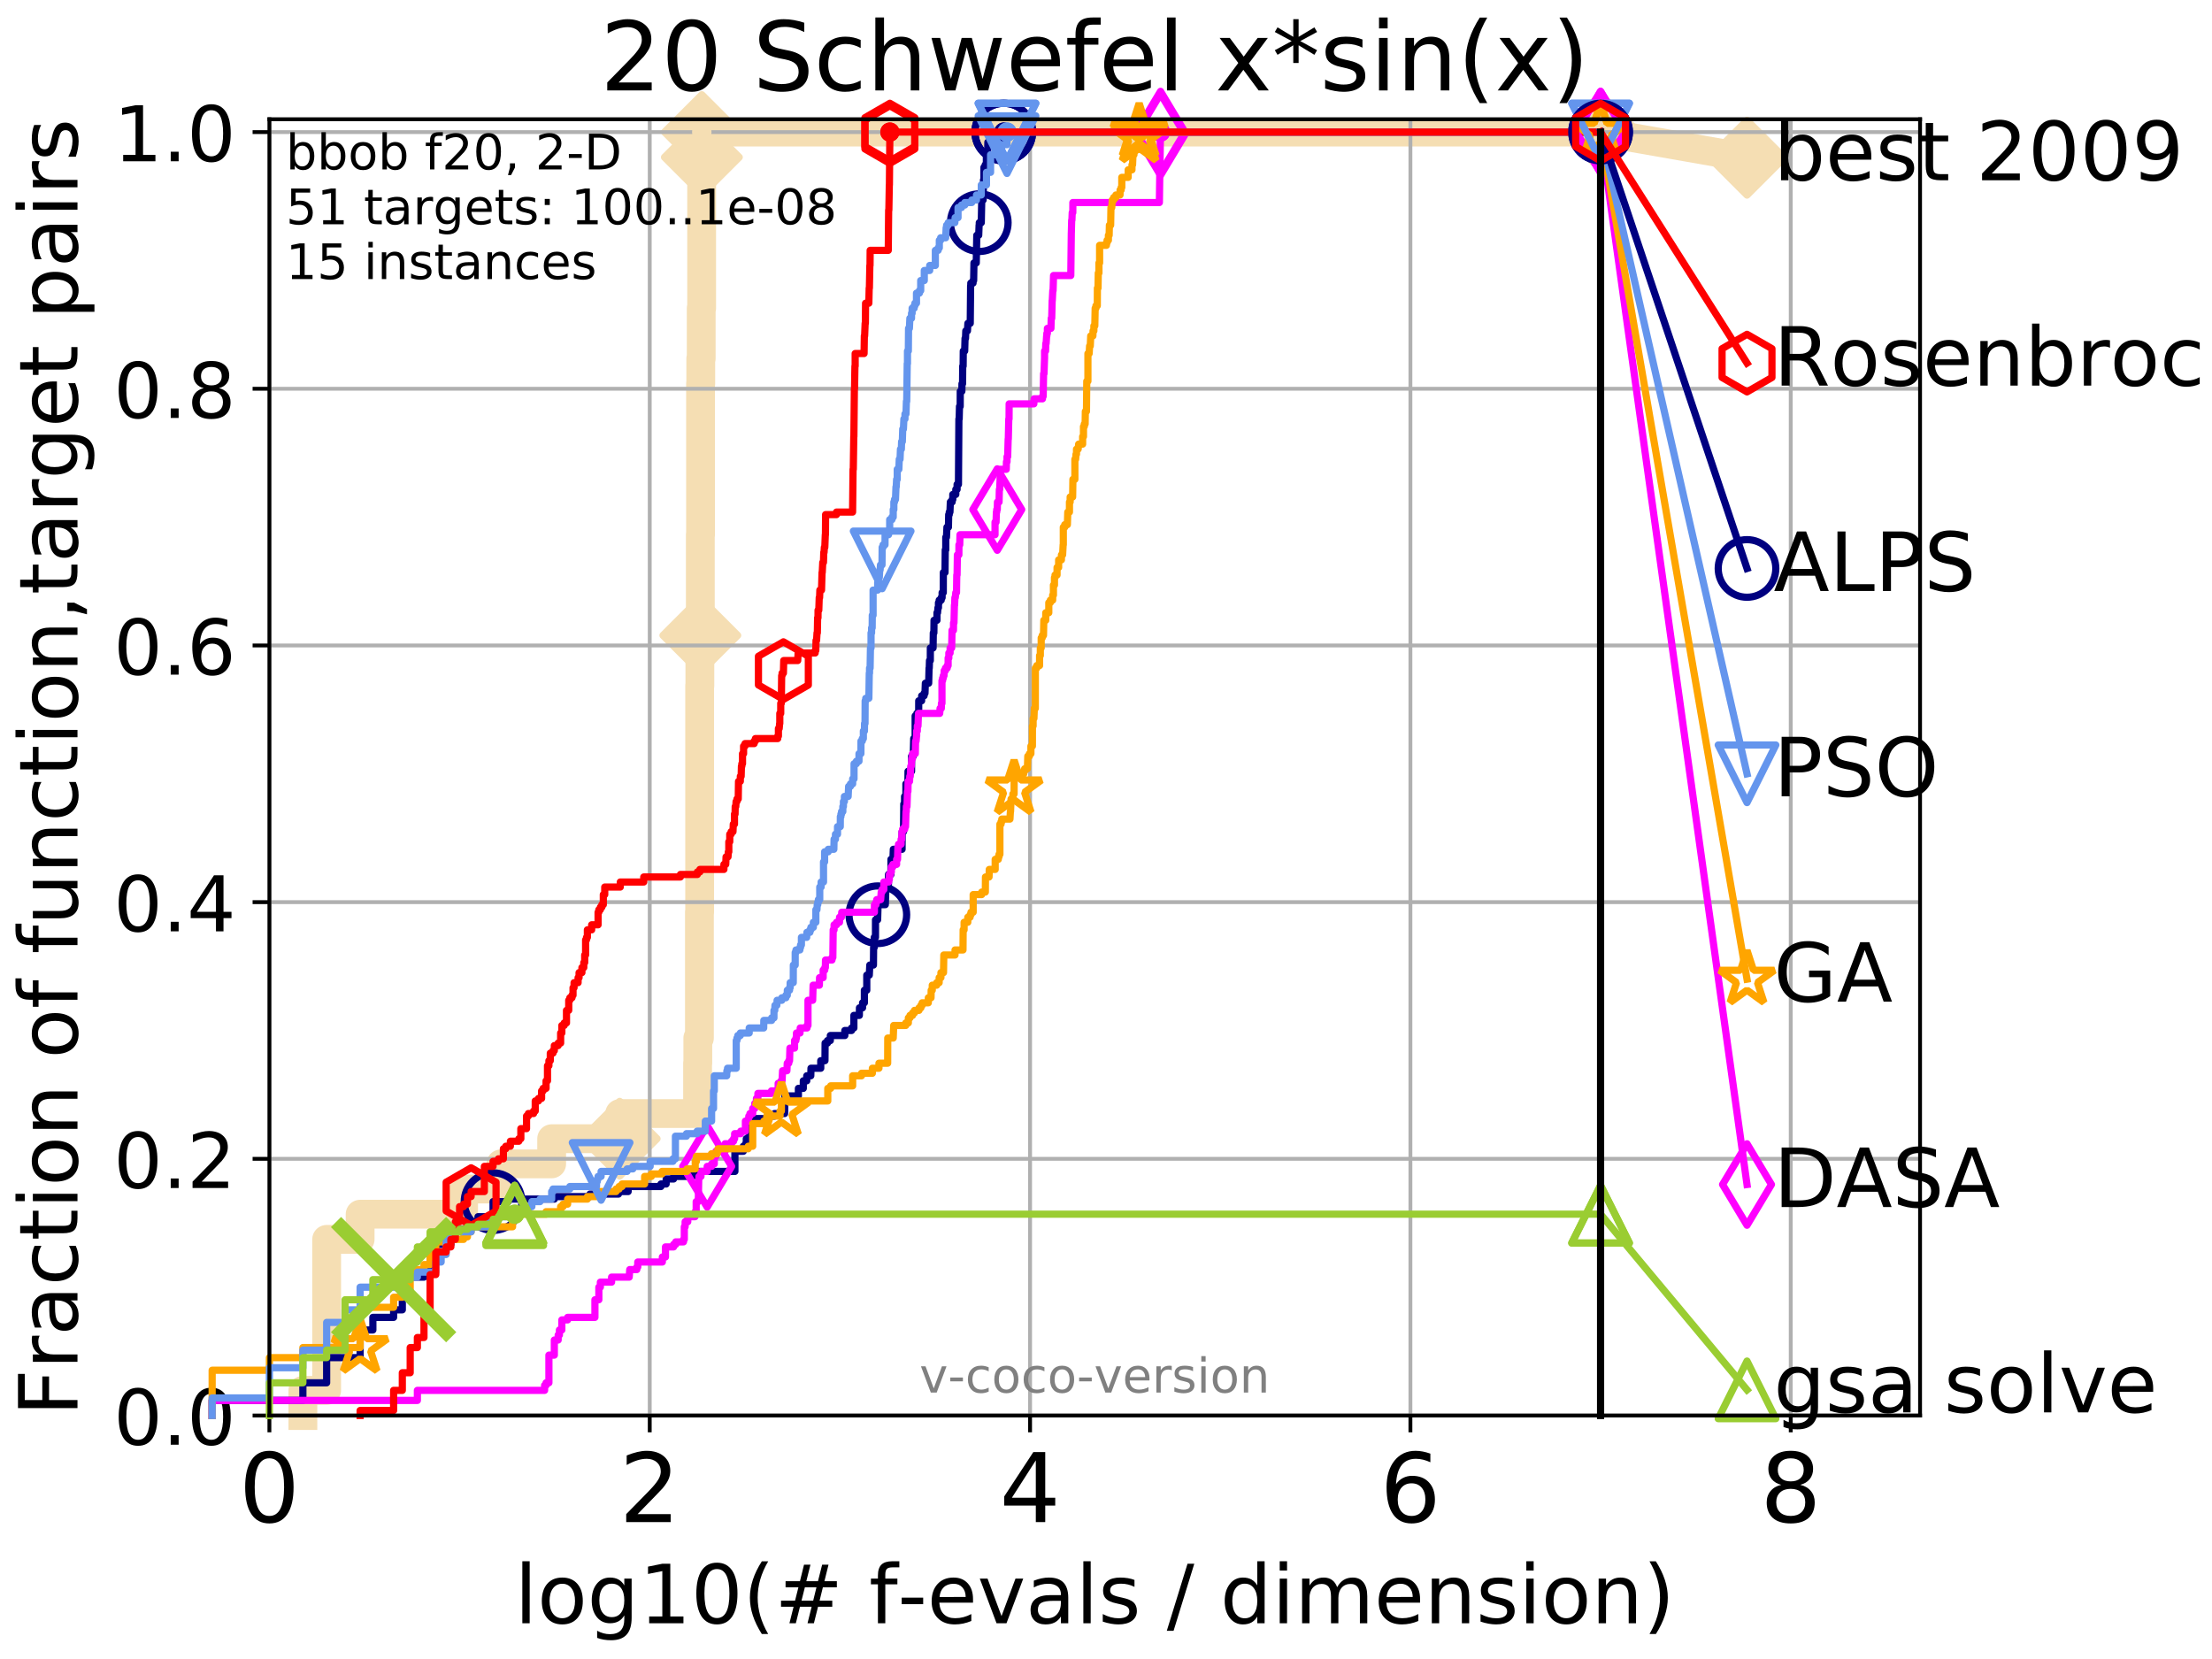 <?xml version="1.0" encoding="utf-8" standalone="no"?>
<!DOCTYPE svg PUBLIC "-//W3C//DTD SVG 1.1//EN"
  "http://www.w3.org/Graphics/SVG/1.1/DTD/svg11.dtd">
<!-- Created with matplotlib (http://matplotlib.org/) -->
<svg height="345.6pt" version="1.1" viewBox="0 0 460.8 345.6" width="460.8pt" xmlns="http://www.w3.org/2000/svg" xmlns:xlink="http://www.w3.org/1999/xlink">
 <defs>
  <style type="text/css">
*{stroke-linecap:butt;stroke-linejoin:round;}
  </style>
 </defs>
 <g id="figure_1">
  <g id="patch_1">
   <path d="M 0 345.6 
L 460.8 345.6 
L 460.8 0 
L 0 0 
z
" style="fill:#ffffff;"/>
  </g>
  <g id="axes_1">
   <g id="patch_2">
    <path d="M 56.12 294.88 
L 399.984 294.88 
L 399.984 24.84 
L 56.12 24.84 
z
" style="fill:#ffffff;"/>
   </g>
   <g id="line2d_1">
    <path d="M 63.096 294.88 
L 63.096 289.638 
L 68.046 289.638 
L 68.046 258.183 
L 75.021 258.183 
L 75.021 252.94 
L 96.575 252.94 
L 96.575 247.698 
L 104.351 247.698 
L 104.351 242.455 
L 114.922 242.455 
L 114.922 237.213 
L 129.091 237.213 
L 129.091 231.97 
L 145.32 231.97 
L 145.32 221.485 
L 145.368 221.485 
L 145.368 216.243 
L 145.701 216.243 
L 145.701 190.03 
L 145.749 190.03 
L 145.749 142.848 
L 145.795 142.848 
L 145.795 132.363 
L 145.889 132.363 
L 145.889 111.393 
L 145.936 111.393 
L 145.936 79.938 
L 145.982 79.938 
L 145.982 74.696 
L 146.074 74.696 
L 146.074 64.211 
L 146.166 64.211 
L 146.166 32.756 
L 146.212 32.756 
L 146.212 27.514 
L 333.43 27.514 
" style="fill:none;stroke:#f5deb3;stroke-linecap:square;stroke-width:6;"/>
   </g>
   <g id="line2d_2">
    <defs>
     <path d="M -0 7.778 
L 7.778 0 
L 0 -7.778 
L -7.778 -0 
z
" id="m0627026f00" style="stroke:#f5deb3;stroke-linejoin:miter;stroke-width:1.5;"/>
    </defs>
    <g>
     <use style="fill:#f5deb3;stroke:#f5deb3;stroke-linejoin:miter;stroke-width:1.5;" x="129.091" xlink:href="#m0627026f00" y="237.213"/>
     <use style="fill:#f5deb3;stroke:#f5deb3;stroke-linejoin:miter;stroke-width:1.5;" x="145.889" xlink:href="#m0627026f00" y="132.363"/>
     <use style="fill:#f5deb3;stroke:#f5deb3;stroke-linejoin:miter;stroke-width:1.5;" x="146.212" xlink:href="#m0627026f00" y="32.756"/>
     <use style="fill:#f5deb3;stroke:#f5deb3;stroke-linejoin:miter;stroke-width:1.5;" x="146.212" xlink:href="#m0627026f00" y="27.514"/>
     <use style="fill:#f5deb3;stroke:#f5deb3;stroke-linejoin:miter;stroke-width:1.5;" x="333.43" xlink:href="#m0627026f00" y="27.514"/>
    </g>
   </g>
   <g id="line2d_3">
    <path style="fill:none;stroke:#f5deb3;stroke-linecap:square;stroke-width:6;"/>
    <g/>
   </g>
   <g id="line2d_4">
    <path d="M 333.43 27.514 
L 363.934 32.861 
" style="fill:none;stroke:#f5deb3;stroke-linecap:square;stroke-width:6;"/>
    <g>
     <use style="fill:#f5deb3;stroke:#f5deb3;stroke-linejoin:miter;stroke-width:1.5;" x="333.43" xlink:href="#m0627026f00" y="27.514"/>
     <use style="fill:#f5deb3;stroke:#f5deb3;stroke-linejoin:miter;stroke-width:1.5;" x="363.934" xlink:href="#m0627026f00" y="32.861"/>
    </g>
   </g>
   <g id="matplotlib.axis_1">
    <g id="xtick_1">
     <g id="line2d_5">
      <path clip-path="url(#p3f36551d19)" d="M 56.12 294.88 
L 56.12 24.84 
" style="fill:none;stroke:#b0b0b0;stroke-linecap:square;stroke-width:0.8;"/>
     </g>
     <g id="line2d_6">
      <defs>
       <path d="M 0 0 
L 0 3.5 
" id="m206e7254cd" style="stroke:#000000;stroke-width:0.8;"/>
      </defs>
      <g>
       <use style="stroke:#000000;stroke-width:0.8;" x="56.12" xlink:href="#m206e7254cd" y="294.88"/>
      </g>
     </g>
     <g id="text_1">
      <!-- 0 -->
      <defs>
       <path d="M 31.781 66.406 
Q 24.172 66.406 20.328 58.906 
Q 16.5 51.422 16.5 36.375 
Q 16.5 21.391 20.328 13.891 
Q 24.172 6.391 31.781 6.391 
Q 39.453 6.391 43.281 13.891 
Q 47.125 21.391 47.125 36.375 
Q 47.125 51.422 43.281 58.906 
Q 39.453 66.406 31.781 66.406 
z
M 31.781 74.219 
Q 44.047 74.219 50.516 64.516 
Q 56.984 54.828 56.984 36.375 
Q 56.984 17.969 50.516 8.266 
Q 44.047 -1.422 31.781 -1.422 
Q 19.531 -1.422 13.062 8.266 
Q 6.594 17.969 6.594 36.375 
Q 6.594 54.828 13.062 64.516 
Q 19.531 74.219 31.781 74.219 
z
" id="DejaVuSans-30"/>
      </defs>
      <g transform="translate(49.758 317.077)scale(0.2 -0.2)">
       <use xlink:href="#DejaVuSans-30"/>
      </g>
     </g>
    </g>
    <g id="xtick_2">
     <g id="line2d_7">
      <path clip-path="url(#p3f36551d19)" d="M 135.351 294.88 
L 135.351 24.84 
" style="fill:none;stroke:#b0b0b0;stroke-linecap:square;stroke-width:0.8;"/>
     </g>
     <g id="line2d_8">
      <g>
       <use style="stroke:#000000;stroke-width:0.8;" x="135.351" xlink:href="#m206e7254cd" y="294.88"/>
      </g>
     </g>
     <g id="text_2">
      <!-- 2 -->
      <defs>
       <path d="M 19.188 8.297 
L 53.609 8.297 
L 53.609 0 
L 7.328 0 
L 7.328 8.297 
Q 12.938 14.109 22.625 23.891 
Q 32.328 33.688 34.812 36.531 
Q 39.547 41.844 41.422 45.531 
Q 43.312 49.219 43.312 52.781 
Q 43.312 58.594 39.234 62.25 
Q 35.156 65.922 28.609 65.922 
Q 23.969 65.922 18.812 64.312 
Q 13.672 62.703 7.812 59.422 
L 7.812 69.391 
Q 13.766 71.781 18.938 73 
Q 24.125 74.219 28.422 74.219 
Q 39.75 74.219 46.484 68.547 
Q 53.219 62.891 53.219 53.422 
Q 53.219 48.922 51.531 44.891 
Q 49.859 40.875 45.406 35.406 
Q 44.188 33.984 37.641 27.219 
Q 31.109 20.453 19.188 8.297 
z
" id="DejaVuSans-32"/>
      </defs>
      <g transform="translate(128.989 317.077)scale(0.2 -0.2)">
       <use xlink:href="#DejaVuSans-32"/>
      </g>
     </g>
    </g>
    <g id="xtick_3">
     <g id="line2d_9">
      <path clip-path="url(#p3f36551d19)" d="M 214.583 294.88 
L 214.583 24.84 
" style="fill:none;stroke:#b0b0b0;stroke-linecap:square;stroke-width:0.8;"/>
     </g>
     <g id="line2d_10">
      <g>
       <use style="stroke:#000000;stroke-width:0.8;" x="214.583" xlink:href="#m206e7254cd" y="294.88"/>
      </g>
     </g>
     <g id="text_3">
      <!-- 4 -->
      <defs>
       <path d="M 37.797 64.312 
L 12.891 25.391 
L 37.797 25.391 
z
M 35.203 72.906 
L 47.609 72.906 
L 47.609 25.391 
L 58.016 25.391 
L 58.016 17.188 
L 47.609 17.188 
L 47.609 0 
L 37.797 0 
L 37.797 17.188 
L 4.891 17.188 
L 4.891 26.703 
z
" id="DejaVuSans-34"/>
      </defs>
      <g transform="translate(208.22 317.077)scale(0.2 -0.2)">
       <use xlink:href="#DejaVuSans-34"/>
      </g>
     </g>
    </g>
    <g id="xtick_4">
     <g id="line2d_11">
      <path clip-path="url(#p3f36551d19)" d="M 293.814 294.88 
L 293.814 24.84 
" style="fill:none;stroke:#b0b0b0;stroke-linecap:square;stroke-width:0.8;"/>
     </g>
     <g id="line2d_12">
      <g>
       <use style="stroke:#000000;stroke-width:0.8;" x="293.814" xlink:href="#m206e7254cd" y="294.88"/>
      </g>
     </g>
     <g id="text_4">
      <!-- 6 -->
      <defs>
       <path d="M 33.016 40.375 
Q 26.375 40.375 22.484 35.828 
Q 18.609 31.297 18.609 23.391 
Q 18.609 15.531 22.484 10.953 
Q 26.375 6.391 33.016 6.391 
Q 39.656 6.391 43.531 10.953 
Q 47.406 15.531 47.406 23.391 
Q 47.406 31.297 43.531 35.828 
Q 39.656 40.375 33.016 40.375 
z
M 52.594 71.297 
L 52.594 62.312 
Q 48.875 64.062 45.094 64.984 
Q 41.312 65.922 37.594 65.922 
Q 27.828 65.922 22.672 59.328 
Q 17.531 52.734 16.797 39.406 
Q 19.672 43.656 24.016 45.922 
Q 28.375 48.188 33.594 48.188 
Q 44.578 48.188 50.953 41.516 
Q 57.328 34.859 57.328 23.391 
Q 57.328 12.156 50.688 5.359 
Q 44.047 -1.422 33.016 -1.422 
Q 20.359 -1.422 13.672 8.266 
Q 6.984 17.969 6.984 36.375 
Q 6.984 53.656 15.188 63.938 
Q 23.391 74.219 37.203 74.219 
Q 40.922 74.219 44.703 73.484 
Q 48.484 72.75 52.594 71.297 
z
" id="DejaVuSans-36"/>
      </defs>
      <g transform="translate(287.452 317.077)scale(0.2 -0.2)">
       <use xlink:href="#DejaVuSans-36"/>
      </g>
     </g>
    </g>
    <g id="xtick_5">
     <g id="line2d_13">
      <path clip-path="url(#p3f36551d19)" d="M 373.045 294.88 
L 373.045 24.84 
" style="fill:none;stroke:#b0b0b0;stroke-linecap:square;stroke-width:0.8;"/>
     </g>
     <g id="line2d_14">
      <g>
       <use style="stroke:#000000;stroke-width:0.8;" x="373.045" xlink:href="#m206e7254cd" y="294.88"/>
      </g>
     </g>
     <g id="text_5">
      <!-- 8 -->
      <defs>
       <path d="M 31.781 34.625 
Q 24.75 34.625 20.719 30.859 
Q 16.703 27.094 16.703 20.516 
Q 16.703 13.922 20.719 10.156 
Q 24.75 6.391 31.781 6.391 
Q 38.812 6.391 42.859 10.172 
Q 46.922 13.969 46.922 20.516 
Q 46.922 27.094 42.891 30.859 
Q 38.875 34.625 31.781 34.625 
z
M 21.922 38.812 
Q 15.578 40.375 12.031 44.719 
Q 8.5 49.078 8.5 55.328 
Q 8.5 64.062 14.719 69.141 
Q 20.953 74.219 31.781 74.219 
Q 42.672 74.219 48.875 69.141 
Q 55.078 64.062 55.078 55.328 
Q 55.078 49.078 51.531 44.719 
Q 48 40.375 41.703 38.812 
Q 48.828 37.156 52.797 32.312 
Q 56.781 27.484 56.781 20.516 
Q 56.781 9.906 50.312 4.234 
Q 43.844 -1.422 31.781 -1.422 
Q 19.734 -1.422 13.25 4.234 
Q 6.781 9.906 6.781 20.516 
Q 6.781 27.484 10.781 32.312 
Q 14.797 37.156 21.922 38.812 
z
M 18.312 54.391 
Q 18.312 48.734 21.844 45.562 
Q 25.391 42.391 31.781 42.391 
Q 38.141 42.391 41.719 45.562 
Q 45.312 48.734 45.312 54.391 
Q 45.312 60.062 41.719 63.234 
Q 38.141 66.406 31.781 66.406 
Q 25.391 66.406 21.844 63.234 
Q 18.312 60.062 18.312 54.391 
z
" id="DejaVuSans-38"/>
      </defs>
      <g transform="translate(366.683 317.077)scale(0.2 -0.2)">
       <use xlink:href="#DejaVuSans-38"/>
      </g>
     </g>
    </g>
    <g id="text_6">
     <!-- log10(# f-evals / dimension) -->
     <defs>
      <path d="M 9.422 75.984 
L 18.406 75.984 
L 18.406 0 
L 9.422 0 
z
" id="DejaVuSans-6c"/>
      <path d="M 30.609 48.391 
Q 23.391 48.391 19.188 42.75 
Q 14.984 37.109 14.984 27.297 
Q 14.984 17.484 19.156 11.844 
Q 23.344 6.203 30.609 6.203 
Q 37.797 6.203 41.984 11.859 
Q 46.188 17.531 46.188 27.297 
Q 46.188 37.016 41.984 42.703 
Q 37.797 48.391 30.609 48.391 
z
M 30.609 56 
Q 42.328 56 49.016 48.375 
Q 55.719 40.766 55.719 27.297 
Q 55.719 13.875 49.016 6.219 
Q 42.328 -1.422 30.609 -1.422 
Q 18.844 -1.422 12.172 6.219 
Q 5.516 13.875 5.516 27.297 
Q 5.516 40.766 12.172 48.375 
Q 18.844 56 30.609 56 
z
" id="DejaVuSans-6f"/>
      <path d="M 45.406 27.984 
Q 45.406 37.75 41.375 43.109 
Q 37.359 48.484 30.078 48.484 
Q 22.859 48.484 18.828 43.109 
Q 14.797 37.75 14.797 27.984 
Q 14.797 18.266 18.828 12.891 
Q 22.859 7.516 30.078 7.516 
Q 37.359 7.516 41.375 12.891 
Q 45.406 18.266 45.406 27.984 
z
M 54.391 6.781 
Q 54.391 -7.172 48.188 -13.984 
Q 42 -20.797 29.203 -20.797 
Q 24.469 -20.797 20.266 -20.094 
Q 16.062 -19.391 12.109 -17.922 
L 12.109 -9.188 
Q 16.062 -11.328 19.922 -12.344 
Q 23.781 -13.375 27.781 -13.375 
Q 36.625 -13.375 41.016 -8.766 
Q 45.406 -4.156 45.406 5.172 
L 45.406 9.625 
Q 42.625 4.781 38.281 2.391 
Q 33.938 0 27.875 0 
Q 17.828 0 11.672 7.656 
Q 5.516 15.328 5.516 27.984 
Q 5.516 40.672 11.672 48.328 
Q 17.828 56 27.875 56 
Q 33.938 56 38.281 53.609 
Q 42.625 51.219 45.406 46.391 
L 45.406 54.688 
L 54.391 54.688 
z
" id="DejaVuSans-67"/>
      <path d="M 12.406 8.297 
L 28.516 8.297 
L 28.516 63.922 
L 10.984 60.406 
L 10.984 69.391 
L 28.422 72.906 
L 38.281 72.906 
L 38.281 8.297 
L 54.391 8.297 
L 54.391 0 
L 12.406 0 
z
" id="DejaVuSans-31"/>
      <path d="M 31 75.875 
Q 24.469 64.656 21.281 53.656 
Q 18.109 42.672 18.109 31.391 
Q 18.109 20.125 21.312 9.062 
Q 24.516 -2 31 -13.188 
L 23.188 -13.188 
Q 15.875 -1.703 12.234 9.375 
Q 8.594 20.453 8.594 31.391 
Q 8.594 42.281 12.203 53.312 
Q 15.828 64.359 23.188 75.875 
z
" id="DejaVuSans-28"/>
      <path d="M 51.125 44 
L 36.922 44 
L 32.812 27.688 
L 47.125 27.688 
z
M 43.797 71.781 
L 38.719 51.516 
L 52.984 51.516 
L 58.109 71.781 
L 65.922 71.781 
L 60.891 51.516 
L 76.125 51.516 
L 76.125 44 
L 58.984 44 
L 54.984 27.688 
L 70.516 27.688 
L 70.516 20.219 
L 53.078 20.219 
L 48 0 
L 40.188 0 
L 45.219 20.219 
L 30.906 20.219 
L 25.875 0 
L 18.016 0 
L 23.094 20.219 
L 7.719 20.219 
L 7.719 27.688 
L 24.906 27.688 
L 29 44 
L 13.281 44 
L 13.281 51.516 
L 30.906 51.516 
L 35.891 71.781 
z
" id="DejaVuSans-23"/>
      <path id="DejaVuSans-20"/>
      <path d="M 37.109 75.984 
L 37.109 68.5 
L 28.516 68.5 
Q 23.688 68.5 21.797 66.547 
Q 19.922 64.594 19.922 59.516 
L 19.922 54.688 
L 34.719 54.688 
L 34.719 47.703 
L 19.922 47.703 
L 19.922 0 
L 10.891 0 
L 10.891 47.703 
L 2.297 47.703 
L 2.297 54.688 
L 10.891 54.688 
L 10.891 58.5 
Q 10.891 67.625 15.141 71.797 
Q 19.391 75.984 28.609 75.984 
z
" id="DejaVuSans-66"/>
      <path d="M 4.891 31.391 
L 31.203 31.391 
L 31.203 23.391 
L 4.891 23.391 
z
" id="DejaVuSans-2d"/>
      <path d="M 56.203 29.594 
L 56.203 25.203 
L 14.891 25.203 
Q 15.484 15.922 20.484 11.062 
Q 25.484 6.203 34.422 6.203 
Q 39.594 6.203 44.453 7.469 
Q 49.312 8.734 54.109 11.281 
L 54.109 2.781 
Q 49.266 0.734 44.188 -0.344 
Q 39.109 -1.422 33.891 -1.422 
Q 20.797 -1.422 13.156 6.188 
Q 5.516 13.812 5.516 26.812 
Q 5.516 40.234 12.766 48.109 
Q 20.016 56 32.328 56 
Q 43.359 56 49.781 48.891 
Q 56.203 41.797 56.203 29.594 
z
M 47.219 32.234 
Q 47.125 39.594 43.094 43.984 
Q 39.062 48.391 32.422 48.391 
Q 24.906 48.391 20.391 44.141 
Q 15.875 39.891 15.188 32.172 
z
" id="DejaVuSans-65"/>
      <path d="M 2.984 54.688 
L 12.5 54.688 
L 29.594 8.797 
L 46.688 54.688 
L 56.203 54.688 
L 35.688 0 
L 23.484 0 
z
" id="DejaVuSans-76"/>
      <path d="M 34.281 27.484 
Q 23.391 27.484 19.188 25 
Q 14.984 22.516 14.984 16.5 
Q 14.984 11.719 18.141 8.906 
Q 21.297 6.109 26.703 6.109 
Q 34.188 6.109 38.703 11.406 
Q 43.219 16.703 43.219 25.484 
L 43.219 27.484 
z
M 52.203 31.203 
L 52.203 0 
L 43.219 0 
L 43.219 8.297 
Q 40.141 3.328 35.547 0.953 
Q 30.953 -1.422 24.312 -1.422 
Q 15.922 -1.422 10.953 3.297 
Q 6 8.016 6 15.922 
Q 6 25.141 12.172 29.828 
Q 18.359 34.516 30.609 34.516 
L 43.219 34.516 
L 43.219 35.406 
Q 43.219 41.609 39.141 45 
Q 35.062 48.391 27.688 48.391 
Q 23 48.391 18.547 47.266 
Q 14.109 46.141 10.016 43.891 
L 10.016 52.203 
Q 14.938 54.109 19.578 55.047 
Q 24.219 56 28.609 56 
Q 40.484 56 46.344 49.844 
Q 52.203 43.703 52.203 31.203 
z
" id="DejaVuSans-61"/>
      <path d="M 44.281 53.078 
L 44.281 44.578 
Q 40.484 46.531 36.375 47.5 
Q 32.281 48.484 27.875 48.484 
Q 21.188 48.484 17.844 46.438 
Q 14.5 44.391 14.5 40.281 
Q 14.5 37.156 16.891 35.375 
Q 19.281 33.594 26.516 31.984 
L 29.594 31.297 
Q 39.156 29.25 43.188 25.516 
Q 47.219 21.781 47.219 15.094 
Q 47.219 7.469 41.188 3.016 
Q 35.156 -1.422 24.609 -1.422 
Q 20.219 -1.422 15.453 -0.562 
Q 10.688 0.297 5.422 2 
L 5.422 11.281 
Q 10.406 8.688 15.234 7.391 
Q 20.062 6.109 24.812 6.109 
Q 31.156 6.109 34.562 8.281 
Q 37.984 10.453 37.984 14.406 
Q 37.984 18.062 35.516 20.016 
Q 33.062 21.969 24.703 23.781 
L 21.578 24.516 
Q 13.234 26.266 9.516 29.906 
Q 5.812 33.547 5.812 39.891 
Q 5.812 47.609 11.281 51.797 
Q 16.75 56 26.812 56 
Q 31.781 56 36.172 55.266 
Q 40.578 54.547 44.281 53.078 
z
" id="DejaVuSans-73"/>
      <path d="M 25.391 72.906 
L 33.688 72.906 
L 8.297 -9.281 
L 0 -9.281 
z
" id="DejaVuSans-2f"/>
      <path d="M 45.406 46.391 
L 45.406 75.984 
L 54.391 75.984 
L 54.391 0 
L 45.406 0 
L 45.406 8.203 
Q 42.578 3.328 38.25 0.953 
Q 33.938 -1.422 27.875 -1.422 
Q 17.969 -1.422 11.734 6.484 
Q 5.516 14.406 5.516 27.297 
Q 5.516 40.188 11.734 48.094 
Q 17.969 56 27.875 56 
Q 33.938 56 38.25 53.625 
Q 42.578 51.266 45.406 46.391 
z
M 14.797 27.297 
Q 14.797 17.391 18.875 11.75 
Q 22.953 6.109 30.078 6.109 
Q 37.203 6.109 41.297 11.75 
Q 45.406 17.391 45.406 27.297 
Q 45.406 37.203 41.297 42.844 
Q 37.203 48.484 30.078 48.484 
Q 22.953 48.484 18.875 42.844 
Q 14.797 37.203 14.797 27.297 
z
" id="DejaVuSans-64"/>
      <path d="M 9.422 54.688 
L 18.406 54.688 
L 18.406 0 
L 9.422 0 
z
M 9.422 75.984 
L 18.406 75.984 
L 18.406 64.594 
L 9.422 64.594 
z
" id="DejaVuSans-69"/>
      <path d="M 52 44.188 
Q 55.375 50.25 60.062 53.125 
Q 64.75 56 71.094 56 
Q 79.641 56 84.281 50.016 
Q 88.922 44.047 88.922 33.016 
L 88.922 0 
L 79.891 0 
L 79.891 32.719 
Q 79.891 40.578 77.094 44.375 
Q 74.312 48.188 68.609 48.188 
Q 61.625 48.188 57.562 43.547 
Q 53.516 38.922 53.516 30.906 
L 53.516 0 
L 44.484 0 
L 44.484 32.719 
Q 44.484 40.625 41.703 44.406 
Q 38.922 48.188 33.109 48.188 
Q 26.219 48.188 22.156 43.531 
Q 18.109 38.875 18.109 30.906 
L 18.109 0 
L 9.078 0 
L 9.078 54.688 
L 18.109 54.688 
L 18.109 46.188 
Q 21.188 51.219 25.484 53.609 
Q 29.781 56 35.688 56 
Q 41.656 56 45.828 52.969 
Q 50 49.953 52 44.188 
z
" id="DejaVuSans-6d"/>
      <path d="M 54.891 33.016 
L 54.891 0 
L 45.906 0 
L 45.906 32.719 
Q 45.906 40.484 42.875 44.328 
Q 39.844 48.188 33.797 48.188 
Q 26.516 48.188 22.312 43.547 
Q 18.109 38.922 18.109 30.906 
L 18.109 0 
L 9.078 0 
L 9.078 54.688 
L 18.109 54.688 
L 18.109 46.188 
Q 21.344 51.125 25.703 53.562 
Q 30.078 56 35.797 56 
Q 45.219 56 50.047 50.172 
Q 54.891 44.344 54.891 33.016 
z
" id="DejaVuSans-6e"/>
      <path d="M 8.016 75.875 
L 15.828 75.875 
Q 23.141 64.359 26.781 53.312 
Q 30.422 42.281 30.422 31.391 
Q 30.422 20.453 26.781 9.375 
Q 23.141 -1.703 15.828 -13.188 
L 8.016 -13.188 
Q 14.5 -2 17.703 9.062 
Q 20.906 20.125 20.906 31.391 
Q 20.906 42.672 17.703 53.656 
Q 14.5 64.656 8.016 75.875 
z
" id="DejaVuSans-29"/>
     </defs>
     <g transform="translate(107.211 338.154)scale(0.17 -0.17)">
      <use xlink:href="#DejaVuSans-6c"/>
      <use x="27.783" xlink:href="#DejaVuSans-6f"/>
      <use x="88.965" xlink:href="#DejaVuSans-67"/>
      <use x="152.441" xlink:href="#DejaVuSans-31"/>
      <use x="216.064" xlink:href="#DejaVuSans-30"/>
      <use x="279.688" xlink:href="#DejaVuSans-28"/>
      <use x="318.701" xlink:href="#DejaVuSans-23"/>
      <use x="402.49" xlink:href="#DejaVuSans-20"/>
      <use x="434.277" xlink:href="#DejaVuSans-66"/>
      <use x="469.404" xlink:href="#DejaVuSans-2d"/>
      <use x="505.488" xlink:href="#DejaVuSans-65"/>
      <use x="567.012" xlink:href="#DejaVuSans-76"/>
      <use x="626.191" xlink:href="#DejaVuSans-61"/>
      <use x="687.471" xlink:href="#DejaVuSans-6c"/>
      <use x="715.254" xlink:href="#DejaVuSans-73"/>
      <use x="767.354" xlink:href="#DejaVuSans-20"/>
      <use x="799.141" xlink:href="#DejaVuSans-2f"/>
      <use x="832.832" xlink:href="#DejaVuSans-20"/>
      <use x="864.619" xlink:href="#DejaVuSans-64"/>
      <use x="928.096" xlink:href="#DejaVuSans-69"/>
      <use x="955.879" xlink:href="#DejaVuSans-6d"/>
      <use x="1053.291" xlink:href="#DejaVuSans-65"/>
      <use x="1114.814" xlink:href="#DejaVuSans-6e"/>
      <use x="1178.193" xlink:href="#DejaVuSans-73"/>
      <use x="1230.293" xlink:href="#DejaVuSans-69"/>
      <use x="1258.076" xlink:href="#DejaVuSans-6f"/>
      <use x="1319.258" xlink:href="#DejaVuSans-6e"/>
      <use x="1382.637" xlink:href="#DejaVuSans-29"/>
     </g>
    </g>
   </g>
   <g id="matplotlib.axis_2">
    <g id="ytick_1">
     <g id="line2d_15">
      <path clip-path="url(#p3f36551d19)" d="M 56.12 294.88 
L 399.984 294.88 
" style="fill:none;stroke:#b0b0b0;stroke-linecap:square;stroke-width:0.8;"/>
     </g>
     <g id="line2d_16">
      <defs>
       <path d="M 0 0 
L -3.5 0 
" id="m8b0af1e70f" style="stroke:#000000;stroke-width:0.8;"/>
      </defs>
      <g>
       <use style="stroke:#000000;stroke-width:0.8;" x="56.12" xlink:href="#m8b0af1e70f" y="294.88"/>
      </g>
     </g>
     <g id="text_7">
      <!-- 0.0 -->
      <defs>
       <path d="M 10.688 12.406 
L 21 12.406 
L 21 0 
L 10.688 0 
z
" id="DejaVuSans-2e"/>
      </defs>
      <g transform="translate(23.675 300.959)scale(0.16 -0.16)">
       <use xlink:href="#DejaVuSans-30"/>
       <use x="63.623" xlink:href="#DejaVuSans-2e"/>
       <use x="95.41" xlink:href="#DejaVuSans-30"/>
      </g>
     </g>
    </g>
    <g id="ytick_2">
     <g id="line2d_17">
      <path clip-path="url(#p3f36551d19)" d="M 56.12 241.407 
L 399.984 241.407 
" style="fill:none;stroke:#b0b0b0;stroke-linecap:square;stroke-width:0.8;"/>
     </g>
     <g id="line2d_18">
      <g>
       <use style="stroke:#000000;stroke-width:0.8;" x="56.12" xlink:href="#m8b0af1e70f" y="241.407"/>
      </g>
     </g>
     <g id="text_8">
      <!-- 0.2 -->
      <g transform="translate(23.675 247.485)scale(0.16 -0.16)">
       <use xlink:href="#DejaVuSans-30"/>
       <use x="63.623" xlink:href="#DejaVuSans-2e"/>
       <use x="95.41" xlink:href="#DejaVuSans-32"/>
      </g>
     </g>
    </g>
    <g id="ytick_3">
     <g id="line2d_19">
      <path clip-path="url(#p3f36551d19)" d="M 56.12 187.933 
L 399.984 187.933 
" style="fill:none;stroke:#b0b0b0;stroke-linecap:square;stroke-width:0.8;"/>
     </g>
     <g id="line2d_20">
      <g>
       <use style="stroke:#000000;stroke-width:0.8;" x="56.12" xlink:href="#m8b0af1e70f" y="187.933"/>
      </g>
     </g>
     <g id="text_9">
      <!-- 0.4 -->
      <g transform="translate(23.675 194.012)scale(0.16 -0.16)">
       <use xlink:href="#DejaVuSans-30"/>
       <use x="63.623" xlink:href="#DejaVuSans-2e"/>
       <use x="95.41" xlink:href="#DejaVuSans-34"/>
      </g>
     </g>
    </g>
    <g id="ytick_4">
     <g id="line2d_21">
      <path clip-path="url(#p3f36551d19)" d="M 56.12 134.46 
L 399.984 134.46 
" style="fill:none;stroke:#b0b0b0;stroke-linecap:square;stroke-width:0.8;"/>
     </g>
     <g id="line2d_22">
      <g>
       <use style="stroke:#000000;stroke-width:0.8;" x="56.12" xlink:href="#m8b0af1e70f" y="134.46"/>
      </g>
     </g>
     <g id="text_10">
      <!-- 0.6 -->
      <g transform="translate(23.675 140.539)scale(0.16 -0.16)">
       <use xlink:href="#DejaVuSans-30"/>
       <use x="63.623" xlink:href="#DejaVuSans-2e"/>
       <use x="95.41" xlink:href="#DejaVuSans-36"/>
      </g>
     </g>
    </g>
    <g id="ytick_5">
     <g id="line2d_23">
      <path clip-path="url(#p3f36551d19)" d="M 56.12 80.987 
L 399.984 80.987 
" style="fill:none;stroke:#b0b0b0;stroke-linecap:square;stroke-width:0.8;"/>
     </g>
     <g id="line2d_24">
      <g>
       <use style="stroke:#000000;stroke-width:0.8;" x="56.12" xlink:href="#m8b0af1e70f" y="80.987"/>
      </g>
     </g>
     <g id="text_11">
      <!-- 0.8 -->
      <g transform="translate(23.675 87.066)scale(0.16 -0.16)">
       <use xlink:href="#DejaVuSans-30"/>
       <use x="63.623" xlink:href="#DejaVuSans-2e"/>
       <use x="95.41" xlink:href="#DejaVuSans-38"/>
      </g>
     </g>
    </g>
    <g id="ytick_6">
     <g id="line2d_25">
      <path clip-path="url(#p3f36551d19)" d="M 56.12 27.514 
L 399.984 27.514 
" style="fill:none;stroke:#b0b0b0;stroke-linecap:square;stroke-width:0.8;"/>
     </g>
     <g id="line2d_26">
      <g>
       <use style="stroke:#000000;stroke-width:0.8;" x="56.12" xlink:href="#m8b0af1e70f" y="27.514"/>
      </g>
     </g>
     <g id="text_12">
      <!-- 1.0 -->
      <g transform="translate(23.675 33.592)scale(0.16 -0.16)">
       <use xlink:href="#DejaVuSans-31"/>
       <use x="63.623" xlink:href="#DejaVuSans-2e"/>
       <use x="95.41" xlink:href="#DejaVuSans-30"/>
      </g>
     </g>
    </g>
    <g id="text_13">
     <!-- Fraction of function,target pairs -->
     <defs>
      <path d="M 9.812 72.906 
L 51.703 72.906 
L 51.703 64.594 
L 19.672 64.594 
L 19.672 43.109 
L 48.578 43.109 
L 48.578 34.812 
L 19.672 34.812 
L 19.672 0 
L 9.812 0 
z
" id="DejaVuSans-46"/>
      <path d="M 41.109 46.297 
Q 39.594 47.172 37.812 47.578 
Q 36.031 48 33.891 48 
Q 26.266 48 22.188 43.047 
Q 18.109 38.094 18.109 28.812 
L 18.109 0 
L 9.078 0 
L 9.078 54.688 
L 18.109 54.688 
L 18.109 46.188 
Q 20.953 51.172 25.484 53.578 
Q 30.031 56 36.531 56 
Q 37.453 56 38.578 55.875 
Q 39.703 55.766 41.062 55.516 
z
" id="DejaVuSans-72"/>
      <path d="M 48.781 52.594 
L 48.781 44.188 
Q 44.969 46.297 41.141 47.344 
Q 37.312 48.391 33.406 48.391 
Q 24.656 48.391 19.812 42.844 
Q 14.984 37.312 14.984 27.297 
Q 14.984 17.281 19.812 11.734 
Q 24.656 6.203 33.406 6.203 
Q 37.312 6.203 41.141 7.25 
Q 44.969 8.297 48.781 10.406 
L 48.781 2.094 
Q 45.016 0.344 40.984 -0.531 
Q 36.969 -1.422 32.422 -1.422 
Q 20.062 -1.422 12.781 6.344 
Q 5.516 14.109 5.516 27.297 
Q 5.516 40.672 12.859 48.328 
Q 20.219 56 33.016 56 
Q 37.156 56 41.109 55.141 
Q 45.062 54.297 48.781 52.594 
z
" id="DejaVuSans-63"/>
      <path d="M 18.312 70.219 
L 18.312 54.688 
L 36.812 54.688 
L 36.812 47.703 
L 18.312 47.703 
L 18.312 18.016 
Q 18.312 11.328 20.141 9.422 
Q 21.969 7.516 27.594 7.516 
L 36.812 7.516 
L 36.812 0 
L 27.594 0 
Q 17.188 0 13.234 3.875 
Q 9.281 7.766 9.281 18.016 
L 9.281 47.703 
L 2.688 47.703 
L 2.688 54.688 
L 9.281 54.688 
L 9.281 70.219 
z
" id="DejaVuSans-74"/>
      <path d="M 8.5 21.578 
L 8.5 54.688 
L 17.484 54.688 
L 17.484 21.922 
Q 17.484 14.156 20.5 10.266 
Q 23.531 6.391 29.594 6.391 
Q 36.859 6.391 41.078 11.031 
Q 45.312 15.672 45.312 23.688 
L 45.312 54.688 
L 54.297 54.688 
L 54.297 0 
L 45.312 0 
L 45.312 8.406 
Q 42.047 3.422 37.719 1 
Q 33.406 -1.422 27.688 -1.422 
Q 18.266 -1.422 13.375 4.438 
Q 8.5 10.297 8.5 21.578 
z
M 31.109 56 
z
" id="DejaVuSans-75"/>
      <path d="M 11.719 12.406 
L 22.016 12.406 
L 22.016 4 
L 14.016 -11.625 
L 7.719 -11.625 
L 11.719 4 
z
" id="DejaVuSans-2c"/>
      <path d="M 18.109 8.203 
L 18.109 -20.797 
L 9.078 -20.797 
L 9.078 54.688 
L 18.109 54.688 
L 18.109 46.391 
Q 20.953 51.266 25.266 53.625 
Q 29.594 56 35.594 56 
Q 45.562 56 51.781 48.094 
Q 58.016 40.188 58.016 27.297 
Q 58.016 14.406 51.781 6.484 
Q 45.562 -1.422 35.594 -1.422 
Q 29.594 -1.422 25.266 0.953 
Q 20.953 3.328 18.109 8.203 
z
M 48.688 27.297 
Q 48.688 37.203 44.609 42.844 
Q 40.531 48.484 33.406 48.484 
Q 26.266 48.484 22.188 42.844 
Q 18.109 37.203 18.109 27.297 
Q 18.109 17.391 22.188 11.75 
Q 26.266 6.109 33.406 6.109 
Q 40.531 6.109 44.609 11.75 
Q 48.688 17.391 48.688 27.297 
z
" id="DejaVuSans-70"/>
     </defs>
     <g transform="translate(16.14 294.999)rotate(-90)scale(0.17 -0.17)">
      <use xlink:href="#DejaVuSans-46"/>
      <use x="57.41" xlink:href="#DejaVuSans-72"/>
      <use x="98.523" xlink:href="#DejaVuSans-61"/>
      <use x="159.803" xlink:href="#DejaVuSans-63"/>
      <use x="214.783" xlink:href="#DejaVuSans-74"/>
      <use x="253.992" xlink:href="#DejaVuSans-69"/>
      <use x="281.775" xlink:href="#DejaVuSans-6f"/>
      <use x="342.957" xlink:href="#DejaVuSans-6e"/>
      <use x="406.336" xlink:href="#DejaVuSans-20"/>
      <use x="438.123" xlink:href="#DejaVuSans-6f"/>
      <use x="499.305" xlink:href="#DejaVuSans-66"/>
      <use x="534.51" xlink:href="#DejaVuSans-20"/>
      <use x="566.297" xlink:href="#DejaVuSans-66"/>
      <use x="601.502" xlink:href="#DejaVuSans-75"/>
      <use x="664.881" xlink:href="#DejaVuSans-6e"/>
      <use x="728.26" xlink:href="#DejaVuSans-63"/>
      <use x="783.24" xlink:href="#DejaVuSans-74"/>
      <use x="822.449" xlink:href="#DejaVuSans-69"/>
      <use x="850.232" xlink:href="#DejaVuSans-6f"/>
      <use x="911.414" xlink:href="#DejaVuSans-6e"/>
      <use x="974.793" xlink:href="#DejaVuSans-2c"/>
      <use x="1006.58" xlink:href="#DejaVuSans-74"/>
      <use x="1045.789" xlink:href="#DejaVuSans-61"/>
      <use x="1107.068" xlink:href="#DejaVuSans-72"/>
      <use x="1148.166" xlink:href="#DejaVuSans-67"/>
      <use x="1211.643" xlink:href="#DejaVuSans-65"/>
      <use x="1273.166" xlink:href="#DejaVuSans-74"/>
      <use x="1312.375" xlink:href="#DejaVuSans-20"/>
      <use x="1344.162" xlink:href="#DejaVuSans-70"/>
      <use x="1407.639" xlink:href="#DejaVuSans-61"/>
      <use x="1468.918" xlink:href="#DejaVuSans-69"/>
      <use x="1496.701" xlink:href="#DejaVuSans-72"/>
      <use x="1537.814" xlink:href="#DejaVuSans-73"/>
     </g>
    </g>
   </g>
   <g id="line2d_27">
    <defs>
     <path d="M 0 1.5 
C 0.398 1.5 0.779 1.342 1.061 1.061 
C 1.342 0.779 1.5 0.398 1.5 0 
C 1.5 -0.398 1.342 -0.779 1.061 -1.061 
C 0.779 -1.342 0.398 -1.5 0 -1.5 
C -0.398 -1.5 -0.779 -1.342 -1.061 -1.061 
C -1.342 -0.779 -1.5 -0.398 -1.5 0 
C -1.5 0.398 -1.342 0.779 -1.061 1.061 
C -0.779 1.342 -0.398 1.5 0 1.5 
z
" id="m3994d3b7e8" style="stroke:#f5deb3;"/>
    </defs>
    <g>
     <use style="fill:#f5deb3;stroke:#f5deb3;" x="146.212" xlink:href="#m3994d3b7e8" y="27.514"/>
     <use style="fill:#f5deb3;stroke:#f5deb3;" x="146.212" xlink:href="#m3994d3b7e8" y="27.514"/>
    </g>
   </g>
   <g id="line2d_28">
    <defs>
     <path d="M 0 1.5 
C 0.398 1.5 0.779 1.342 1.061 1.061 
C 1.342 0.779 1.5 0.398 1.5 0 
C 1.5 -0.398 1.342 -0.779 1.061 -1.061 
C 0.779 -1.342 0.398 -1.5 0 -1.5 
C -0.398 -1.5 -0.779 -1.342 -1.061 -1.061 
C -1.342 -0.779 -1.5 -0.398 -1.5 0 
C -1.5 0.398 -1.342 0.779 -1.061 1.061 
C -0.779 1.342 -0.398 1.5 0 1.5 
z
" id="me915ae0a56" style="stroke:#000080;"/>
    </defs>
    <g>
     <use style="fill:#000080;stroke:#000080;" x="209.101" xlink:href="#me915ae0a56" y="27.514"/>
     <use style="fill:#000080;stroke:#000080;" x="209.101" xlink:href="#me915ae0a56" y="27.514"/>
    </g>
   </g>
   <g id="line2d_29">
    <path d="M 44.194 294.88 
L 44.194 291.735 
L 63.096 291.735 
L 63.096 288.065 
L 68.046 288.065 
L 68.046 282.822 
L 75.021 282.822 
L 75.021 277.056 
L 77.674 277.056 
L 77.674 274.434 
L 81.997 274.434 
L 81.997 272.862 
L 83.81 272.862 
L 83.81 266.046 
L 88.324 266.046 
L 88.324 265.522 
L 89.599 265.522 
L 89.599 259.755 
L 90.786 259.755 
L 90.786 259.231 
L 93.923 259.231 
L 93.923 256.086 
L 98.14 256.086 
L 98.14 255.037 
L 98.872 255.037 
L 98.872 254.513 
L 99.575 254.513 
L 99.575 253.464 
L 102.712 253.464 
L 102.712 250.319 
L 105.848 250.319 
L 105.848 249.795 
L 115.477 249.795 
L 115.477 249.27 
L 122.902 249.27 
L 122.902 248.746 
L 128.842 248.746 
L 128.842 248.222 
L 130.855 248.222 
L 130.855 247.173 
L 137.681 247.173 
L 137.681 246.649 
L 138.773 246.649 
L 138.773 245.601 
L 140.322 245.601 
L 140.322 245.076 
L 144.328 245.076 
L 144.328 244.552 
L 145.32 244.552 
L 145.32 244.028 
L 153.096 244.028 
L 153.096 239.834 
L 154.845 239.834 
L 154.845 238.785 
L 155.309 238.785 
L 155.309 238.261 
L 155.47 238.261 
L 155.47 237.213 
L 156.074 237.213 
L 156.074 234.067 
L 156.707 234.067 
L 156.707 233.543 
L 157.318 233.543 
L 157.318 233.019 
L 160.164 233.019 
L 160.164 232.495 
L 161.343 232.495 
L 161.343 231.97 
L 163.45 231.97 
L 163.517 228.301 
L 166.321 228.301 
L 166.321 226.728 
L 167.342 226.728 
L 167.342 225.155 
L 168.064 225.155 
L 168.064 224.107 
L 168.904 224.107 
L 168.941 222.534 
L 170.977 222.534 
L 170.977 220.961 
L 171.854 220.961 
L 171.885 217.291 
L 172.382 217.291 
L 172.382 216.767 
L 172.972 216.767 
L 172.972 215.719 
L 175.994 215.719 
L 175.994 214.67 
L 177.401 214.67 
L 177.401 214.146 
L 177.88 214.146 
L 177.88 211.525 
L 179.018 211.525 
L 179.039 209.952 
L 179.685 209.952 
L 179.685 208.903 
L 180.066 208.903 
L 180.066 206.282 
L 180.564 206.282 
L 180.564 203.137 
L 181.091 203.137 
L 181.193 201.04 
L 181.954 201.04 
L 181.989 197.37 
L 182.126 197.37 
L 182.126 195.273 
L 182.379 195.273 
L 182.385 191.603 
L 182.826 191.603 
L 182.918 188.458 
L 184.427 188.458 
L 184.536 185.312 
L 184.566 185.312 
L 184.566 184.264 
L 185.075 184.264 
L 185.089 182.167 
L 185.602 182.167 
L 185.602 179.021 
L 186.015 179.021 
L 186.096 176.924 
L 187.919 176.924 
L 187.936 173.255 
L 188.217 173.255 
L 188.276 167.488 
L 188.438 167.488 
L 188.438 165.915 
L 188.715 165.915 
L 188.715 163.294 
L 189.128 163.294 
L 189.158 160.673 
L 189.896 160.673 
L 189.896 157.527 
L 190.243 157.527 
L 190.345 153.857 
L 190.642 153.857 
L 190.642 149.139 
L 190.995 149.139 
L 190.995 148.615 
L 191.377 148.615 
L 191.387 145.994 
L 191.989 145.994 
L 191.998 144.945 
L 192.505 144.945 
L 192.505 144.421 
L 192.691 144.421 
L 192.767 142.324 
L 193.459 142.324 
L 193.541 139.178 
L 193.579 139.178 
L 193.629 137.606 
L 193.802 137.606 
L 193.808 134.984 
L 194.377 134.984 
L 194.424 131.839 
L 194.543 131.839 
L 194.574 129.218 
L 195.187 129.218 
L 195.187 127.645 
L 195.306 127.645 
L 195.396 126.596 
L 195.498 126.596 
L 195.498 125.548 
L 195.648 125.548 
L 195.648 125.024 
L 196.072 125.024 
L 196.072 124.499 
L 196.258 124.499 
L 196.258 123.451 
L 196.503 123.451 
L 196.518 119.257 
L 196.864 119.257 
L 196.912 114.539 
L 197.02 114.539 
L 197.02 111.918 
L 197.165 111.918 
L 197.266 109.821 
L 197.576 109.821 
L 197.629 107.199 
L 197.747 107.199 
L 197.747 106.675 
L 197.89 106.675 
L 197.976 104.578 
L 198.349 104.578 
L 198.349 104.054 
L 198.484 104.054 
L 198.484 103.005 
L 199.11 103.005 
L 199.11 101.957 
L 199.379 101.957 
L 199.379 100.908 
L 199.664 100.908 
L 199.755 87.278 
L 199.814 87.278 
L 199.879 84.657 
L 200.026 84.657 
L 200.038 81.511 
L 200.374 81.511 
L 200.393 79.938 
L 200.52 79.938 
L 200.551 76.269 
L 200.637 76.269 
L 200.668 73.123 
L 200.963 73.123 
L 201.035 70.502 
L 201.134 70.502 
L 201.193 68.929 
L 201.539 68.929 
L 201.629 67.356 
L 202.119 67.356 
L 202.197 59.493 
L 202.234 59.493 
L 202.234 58.969 
L 202.702 58.969 
L 202.702 58.444 
L 202.83 58.444 
L 202.891 54.775 
L 203.373 54.775 
L 203.482 49.008 
L 203.884 49.008 
L 203.964 46.911 
L 204 46.911 
L 204 46.387 
L 204.419 46.387 
L 204.515 41.668 
L 204.801 41.668 
L 204.883 37.474 
L 204.976 37.474 
L 204.976 34.853 
L 205.237 34.853 
L 205.237 34.329 
L 205.481 34.329 
L 205.481 32.756 
L 205.722 32.756 
L 205.794 29.611 
L 206.353 29.611 
L 206.353 28.562 
L 209.101 28.562 
L 209.101 27.514 
L 333.43 27.514 
L 333.43 27.514 
" style="fill:none;stroke:#000080;stroke-linecap:square;stroke-width:1.5;"/>
   </g>
   <g id="line2d_30">
    <defs>
     <path d="M 0 6 
C 1.591 6 3.117 5.368 4.243 4.243 
C 5.368 3.117 6 1.591 6 0 
C 6 -1.591 5.368 -3.117 4.243 -4.243 
C 3.117 -5.368 1.591 -6 0 -6 
C -1.591 -6 -3.117 -5.368 -4.243 -4.243 
C -5.368 -3.117 -6 -1.591 -6 0 
C -6 1.591 -5.368 3.117 -4.243 4.243 
C -3.117 5.368 -1.591 6 0 6 
z
" id="mad22b4f87f" style="stroke:#000080;stroke-width:1.5;"/>
    </defs>
    <g>
     <use style="fill-opacity:0;stroke:#000080;stroke-width:1.5;" x="102.712" xlink:href="#mad22b4f87f" y="250.319"/>
     <use style="fill-opacity:0;stroke:#000080;stroke-width:1.5;" x="182.87" xlink:href="#mad22b4f87f" y="190.555"/>
     <use style="fill-opacity:0;stroke:#000080;stroke-width:1.5;" x="204" xlink:href="#mad22b4f87f" y="46.387"/>
     <use style="fill-opacity:0;stroke:#000080;stroke-width:1.5;" x="209.101" xlink:href="#mad22b4f87f" y="27.514"/>
     <use style="fill-opacity:0;stroke:#000080;stroke-width:1.5;" x="209.101" xlink:href="#mad22b4f87f" y="27.514"/>
     <use style="fill-opacity:0;stroke:#000080;stroke-width:1.5;" x="333.43" xlink:href="#mad22b4f87f" y="27.514"/>
    </g>
   </g>
   <g id="line2d_31">
    <path style="fill:none;stroke:#000080;stroke-linecap:square;stroke-width:1.5;"/>
    <g/>
   </g>
   <g id="line2d_32">
    <defs>
     <path d="M 0 1.5 
C 0.398 1.5 0.779 1.342 1.061 1.061 
C 1.342 0.779 1.5 0.398 1.5 0 
C 1.5 -0.398 1.342 -0.779 1.061 -1.061 
C 0.779 -1.342 0.398 -1.5 0 -1.5 
C -0.398 -1.5 -0.779 -1.342 -1.061 -1.061 
C -1.342 -0.779 -1.5 -0.398 -1.5 0 
C -1.5 0.398 -1.342 0.779 -1.061 1.061 
C -0.779 1.342 -0.398 1.5 0 1.5 
z
" id="me5217bde50" style="stroke:#ff00ff;"/>
    </defs>
    <g>
     <use style="fill:#ff00ff;stroke:#ff00ff;" x="241.76" xlink:href="#me5217bde50" y="27.514"/>
     <use style="fill:#ff00ff;stroke:#ff00ff;" x="241.76" xlink:href="#me5217bde50" y="27.514"/>
    </g>
   </g>
   <g id="line2d_33">
    <path d="M 44.194 294.88 
L 44.194 291.735 
L 86.947 291.735 
L 86.947 289.638 
L 113.45 289.638 
L 113.45 288.589 
L 113.755 288.589 
L 113.755 288.065 
L 114.348 288.065 
L 114.348 282.298 
L 115.477 282.298 
L 115.477 279.153 
L 116.277 279.153 
L 116.277 278.104 
L 116.536 278.104 
L 116.536 277.056 
L 117.042 277.056 
L 117.042 274.959 
L 118.245 274.959 
L 118.245 274.434 
L 123.934 274.434 
L 123.934 270.765 
L 124.75 270.765 
L 124.75 268.143 
L 125.066 268.143 
L 125.066 267.095 
L 127.402 267.095 
L 127.402 266.046 
L 131.077 266.046 
L 131.187 264.474 
L 132.656 264.474 
L 132.656 263.949 
L 132.856 263.949 
L 132.856 262.901 
L 137.979 262.901 
L 137.979 261.852 
L 138.631 261.852 
L 138.631 259.755 
L 140.322 259.755 
L 140.322 259.231 
L 140.768 259.231 
L 140.768 258.707 
L 142.385 258.707 
L 142.385 258.183 
L 142.555 258.183 
L 142.555 255.561 
L 142.724 255.561 
L 142.724 254.513 
L 143.276 254.513 
L 143.276 253.464 
L 144.782 253.464 
L 144.831 252.416 
L 145.029 252.416 
L 145.029 250.319 
L 145.464 250.319 
L 145.559 245.601 
L 145.607 245.601 
L 145.607 245.076 
L 146.028 245.076 
L 146.028 244.028 
L 147.32 244.028 
L 147.32 242.979 
L 148.239 242.979 
L 148.239 242.455 
L 148.799 242.455 
L 148.799 240.882 
L 149.15 240.882 
L 149.15 239.834 
L 151.047 239.834 
L 151.047 238.261 
L 152.408 238.261 
L 152.408 237.737 
L 152.818 237.737 
L 152.818 237.213 
L 153.035 237.213 
L 153.035 236.164 
L 154.31 236.164 
L 154.31 235.64 
L 155.282 235.64 
L 155.282 233.543 
L 155.893 233.543 
L 155.997 232.495 
L 156.228 232.495 
L 156.228 231.97 
L 156.806 231.97 
L 156.806 230.922 
L 157.222 230.922 
L 157.222 229.873 
L 157.58 229.873 
L 157.58 228.825 
L 157.884 228.825 
L 157.884 227.776 
L 160.705 227.776 
L 160.705 227.252 
L 162.105 227.252 
L 162.105 225.679 
L 162.711 225.679 
L 162.711 225.155 
L 162.921 225.155 
L 163.024 223.058 
L 163.93 223.058 
L 163.995 221.485 
L 164.318 221.485 
L 164.318 220.961 
L 164.477 220.961 
L 164.556 218.34 
L 165.521 218.34 
L 165.521 216.767 
L 165.801 216.767 
L 165.801 216.243 
L 165.918 216.243 
L 165.918 215.194 
L 166.659 215.194 
L 166.701 214.146 
L 168.115 214.146 
L 168.115 213.622 
L 168.319 213.622 
L 168.319 208.379 
L 169.291 208.379 
L 169.387 205.234 
L 170.692 205.234 
L 170.725 203.661 
L 171.479 203.661 
L 171.479 202.088 
L 171.813 202.088 
L 171.813 201.564 
L 171.937 201.564 
L 171.967 199.991 
L 173.316 199.991 
L 173.316 199.467 
L 173.495 199.467 
L 173.57 193.7 
L 173.755 193.7 
L 173.755 192.652 
L 174.265 192.652 
L 174.265 192.127 
L 174.889 192.127 
L 174.889 191.079 
L 175.274 191.079 
L 175.35 190.03 
L 182.154 190.03 
L 182.154 188.458 
L 182.485 188.458 
L 182.485 187.933 
L 182.64 187.933 
L 182.64 187.409 
L 183.462 187.409 
L 183.572 185.836 
L 183.738 185.836 
L 183.738 185.312 
L 184.117 185.312 
L 184.117 183.739 
L 185.137 183.739 
L 185.137 183.215 
L 185.27 183.215 
L 185.27 182.167 
L 185.519 182.167 
L 185.519 181.642 
L 185.681 181.642 
L 185.681 180.594 
L 185.996 180.594 
L 185.996 180.07 
L 186.78 180.07 
L 186.78 179.021 
L 186.97 179.021 
L 187.051 176.4 
L 187.174 176.4 
L 187.174 175.876 
L 187.716 175.876 
L 187.716 174.827 
L 187.854 174.827 
L 187.891 173.255 
L 188.024 173.255 
L 188.024 172.73 
L 188.474 172.73 
L 188.474 172.206 
L 188.641 172.206 
L 188.734 169.061 
L 188.792 169.061 
L 188.812 168.012 
L 188.942 168.012 
L 189.052 164.867 
L 189.136 164.867 
L 189.177 162.77 
L 189.479 162.77 
L 189.52 161.721 
L 189.623 161.721 
L 189.726 159.624 
L 189.831 159.624 
L 189.939 158.051 
L 190.083 158.051 
L 190.083 157.003 
L 190.677 157.003 
L 190.725 154.382 
L 190.838 154.382 
L 190.933 153.333 
L 190.957 153.333 
L 190.957 152.285 
L 191.093 152.285 
L 191.093 151.236 
L 191.234 151.236 
L 191.337 148.615 
L 195.759 148.615 
L 195.831 147.566 
L 196.093 147.566 
L 196.118 146.518 
L 196.228 146.518 
L 196.228 141.8 
L 196.358 141.8 
L 196.358 141.275 
L 196.503 141.275 
L 196.503 140.751 
L 196.658 140.751 
L 196.699 139.703 
L 196.948 139.703 
L 196.948 139.178 
L 197.32 139.178 
L 197.32 138.654 
L 197.509 138.654 
L 197.509 137.081 
L 197.657 137.081 
L 197.657 136.033 
L 197.922 136.033 
L 197.922 134.984 
L 198.25 134.984 
L 198.327 131.315 
L 198.619 131.315 
L 198.639 129.742 
L 198.732 129.742 
L 198.822 126.072 
L 198.861 126.072 
L 198.921 124.499 
L 199.006 124.499 
L 199.106 123.451 
L 199.26 123.451 
L 199.314 119.781 
L 199.375 119.781 
L 199.441 115.587 
L 199.751 115.587 
L 199.766 113.49 
L 199.93 113.49 
L 199.984 111.393 
L 207.283 111.393 
L 207.283 108.772 
L 207.499 108.772 
L 207.565 106.675 
L 207.636 106.675 
L 207.636 106.151 
L 207.751 106.151 
L 207.787 104.578 
L 208.121 104.578 
L 208.185 101.957 
L 208.255 101.957 
L 208.357 99.336 
L 208.367 99.336 
L 208.39 97.763 
L 209.624 97.763 
L 209.663 96.19 
L 209.783 96.19 
L 209.783 95.142 
L 209.913 95.142 
L 210.019 91.472 
L 210.048 91.472 
L 210.148 87.278 
L 210.203 87.278 
L 210.223 84.132 
L 215.37 84.132 
L 215.43 83.084 
L 217.164 83.084 
L 217.164 82.56 
L 217.312 82.56 
L 217.4 77.841 
L 217.486 77.841 
L 217.596 74.696 
L 217.602 74.696 
L 217.602 73.123 
L 217.811 73.123 
L 217.857 71.55 
L 217.928 71.55 
L 218.032 69.978 
L 218.074 69.978 
L 218.074 69.453 
L 218.187 69.453 
L 218.19 68.405 
L 218.93 68.405 
L 218.992 66.308 
L 219.091 66.308 
L 219.186 62.638 
L 219.209 62.638 
L 219.315 60.541 
L 219.374 60.541 
L 219.472 57.396 
L 223.066 57.396 
L 223.175 48.484 
L 223.18 48.484 
L 223.252 45.862 
L 223.299 45.862 
L 223.362 44.29 
L 223.483 44.29 
L 223.496 42.193 
L 241.518 42.193 
L 241.623 34.853 
L 241.635 34.853 
L 241.738 28.038 
L 241.76 28.038 
L 241.76 27.514 
L 333.43 27.514 
L 333.43 27.514 
" style="fill:none;stroke:#ff00ff;stroke-linecap:square;stroke-width:1.5;"/>
   </g>
   <g id="line2d_34">
    <defs>
     <path d="M -0 8.485 
L 5.091 0 
L 0 -8.485 
L -5.091 -0 
z
" id="m140eb1199a" style="stroke:#ff00ff;stroke-linejoin:miter;stroke-width:1.5;"/>
    </defs>
    <g>
     <use style="fill-opacity:0;stroke:#ff00ff;stroke-linejoin:miter;stroke-width:1.5;" x="147.32" xlink:href="#m140eb1199a" y="242.979"/>
     <use style="fill-opacity:0;stroke:#ff00ff;stroke-linejoin:miter;stroke-width:1.5;" x="207.751" xlink:href="#m140eb1199a" y="106.151"/>
     <use style="fill-opacity:0;stroke:#ff00ff;stroke-linejoin:miter;stroke-width:1.5;" x="241.76" xlink:href="#m140eb1199a" y="28.038"/>
     <use style="fill-opacity:0;stroke:#ff00ff;stroke-linejoin:miter;stroke-width:1.5;" x="241.76" xlink:href="#m140eb1199a" y="27.514"/>
     <use style="fill-opacity:0;stroke:#ff00ff;stroke-linejoin:miter;stroke-width:1.5;" x="333.43" xlink:href="#m140eb1199a" y="27.514"/>
    </g>
   </g>
   <g id="line2d_35">
    <path style="fill:none;stroke:#ff00ff;stroke-linecap:square;stroke-width:1.5;"/>
    <g/>
   </g>
   <g id="line2d_36">
    <defs>
     <path d="M 0 1.5 
C 0.398 1.5 0.779 1.342 1.061 1.061 
C 1.342 0.779 1.5 0.398 1.5 0 
C 1.5 -0.398 1.342 -0.779 1.061 -1.061 
C 0.779 -1.342 0.398 -1.5 0 -1.5 
C -0.398 -1.5 -0.779 -1.342 -1.061 -1.061 
C -1.342 -0.779 -1.5 -0.398 -1.5 0 
C -1.5 0.398 -1.342 0.779 -1.061 1.061 
C -0.779 1.342 -0.398 1.5 0 1.5 
z
" id="mee86563312" style="stroke:#ffa500;"/>
    </defs>
    <g>
     <use style="fill:#ffa500;stroke:#ffa500;" x="237.306" xlink:href="#mee86563312" y="27.514"/>
     <use style="fill:#ffa500;stroke:#ffa500;" x="237.306" xlink:href="#mee86563312" y="27.514"/>
    </g>
   </g>
   <g id="line2d_37">
    <path d="M 44.194 294.88 
L 44.194 285.444 
L 56.12 285.444 
L 56.12 282.822 
L 63.096 282.822 
L 63.096 280.725 
L 75.021 280.725 
L 75.021 272.337 
L 81.997 272.337 
L 81.997 270.24 
L 83.81 270.24 
L 83.81 268.668 
L 85.45 268.668 
L 85.45 264.474 
L 88.324 264.474 
L 88.324 263.425 
L 89.599 263.425 
L 89.599 259.755 
L 90.786 259.755 
L 90.786 258.707 
L 93.923 258.707 
L 93.923 258.183 
L 96.575 258.183 
L 96.575 257.658 
L 97.375 257.658 
L 97.375 256.61 
L 98.14 256.61 
L 98.14 255.561 
L 106.779 255.561 
L 106.779 252.94 
L 113.755 252.94 
L 113.755 252.416 
L 116.791 252.416 
L 116.791 251.367 
L 117.289 251.367 
L 117.289 250.843 
L 118.245 250.843 
L 118.245 249.795 
L 122.361 249.795 
L 122.361 249.27 
L 124.428 249.27 
L 124.428 248.746 
L 125.066 248.746 
L 125.066 248.222 
L 128.332 248.222 
L 128.332 247.698 
L 128.967 247.698 
L 128.967 247.173 
L 129.58 247.173 
L 129.58 246.649 
L 134.287 246.649 
L 134.287 245.076 
L 135.692 245.076 
L 135.692 244.552 
L 137.905 244.552 
L 137.905 244.028 
L 143.112 244.028 
L 143.112 243.504 
L 144.831 243.504 
L 144.831 241.931 
L 145.077 241.931 
L 145.077 240.882 
L 148.198 240.882 
L 148.198 240.358 
L 149.38 240.358 
L 149.38 239.834 
L 149.569 239.834 
L 149.569 239.31 
L 155.867 239.31 
L 155.867 238.785 
L 156.806 238.785 
L 156.806 234.067 
L 159.116 234.067 
L 159.116 233.543 
L 159.732 233.543 
L 159.732 232.495 
L 162.5 232.495 
L 162.5 231.446 
L 162.781 231.446 
L 162.781 229.349 
L 172.442 229.349 
L 172.442 226.728 
L 173.039 226.728 
L 173.039 226.204 
L 177.624 226.204 
L 177.624 224.107 
L 179.468 224.107 
L 179.468 223.582 
L 181.729 223.582 
L 181.729 222.534 
L 183.102 222.534 
L 183.102 221.485 
L 184.917 221.485 
L 184.936 216.243 
L 186.073 216.243 
L 186.177 213.622 
L 188.68 213.622 
L 188.68 213.097 
L 189.226 213.097 
L 189.226 212.049 
L 189.564 212.049 
L 189.564 211.525 
L 190.104 211.525 
L 190.104 211 
L 190.51 211 
L 190.51 210.476 
L 191.443 210.476 
L 191.443 209.952 
L 191.838 209.952 
L 191.838 209.428 
L 192.1 209.428 
L 192.1 208.903 
L 193.386 208.903 
L 193.386 207.855 
L 193.949 207.855 
L 193.98 206.282 
L 194.206 206.282 
L 194.206 205.234 
L 195.129 205.234 
L 195.129 204.709 
L 195.641 204.709 
L 195.641 203.661 
L 196.012 203.661 
L 196.012 202.612 
L 196.55 202.612 
L 196.614 198.943 
L 198.949 198.943 
L 198.949 197.894 
L 200.61 197.894 
L 200.643 193.7 
L 200.841 193.7 
L 200.841 192.127 
L 201.609 192.127 
L 201.609 191.079 
L 202.083 191.079 
L 202.083 190.555 
L 202.274 190.555 
L 202.274 190.03 
L 202.729 190.03 
L 202.729 186.361 
L 204.502 186.361 
L 204.502 185.836 
L 205.266 185.836 
L 205.291 182.691 
L 206.04 182.691 
L 206.083 181.118 
L 207.315 181.118 
L 207.315 179.021 
L 207.965 179.021 
L 207.965 178.497 
L 208.112 178.497 
L 208.112 177.973 
L 208.299 177.973 
L 208.299 171.682 
L 208.54 171.682 
L 208.54 171.158 
L 208.689 171.158 
L 208.689 170.633 
L 210.392 170.633 
L 210.482 169.061 
L 210.515 169.061 
L 210.626 166.439 
L 211.001 166.439 
L 211.001 165.391 
L 211.254 165.391 
L 211.268 162.245 
L 211.457 162.245 
L 211.457 161.197 
L 213.268 161.197 
L 213.268 160.673 
L 213.452 160.673 
L 213.452 160.148 
L 214.027 160.148 
L 214.11 157.527 
L 214.446 157.527 
L 214.446 157.003 
L 214.758 157.003 
L 214.758 155.43 
L 215.069 155.43 
L 215.076 151.236 
L 215.215 151.236 
L 215.215 149.663 
L 215.388 149.663 
L 215.469 147.566 
L 215.677 147.566 
L 215.687 139.178 
L 215.973 139.178 
L 215.973 138.654 
L 216.562 138.654 
L 216.562 136.557 
L 216.72 136.557 
L 216.72 134.984 
L 216.899 134.984 
L 216.899 132.887 
L 217.115 132.887 
L 217.115 132.363 
L 217.379 132.363 
L 217.446 129.218 
L 217.85 129.218 
L 217.85 127.645 
L 218.484 127.645 
L 218.484 125.548 
L 218.803 125.548 
L 218.803 125.024 
L 219.29 125.024 
L 219.29 123.975 
L 219.447 123.975 
L 219.447 121.878 
L 219.664 121.878 
L 219.664 120.306 
L 219.783 120.306 
L 219.783 119.781 
L 220.205 119.781 
L 220.205 118.209 
L 220.534 118.209 
L 220.534 116.636 
L 221.112 116.636 
L 221.116 115.587 
L 221.362 115.587 
L 221.472 113.49 
L 221.506 113.49 
L 221.506 109.821 
L 221.809 109.821 
L 221.809 109.296 
L 222.354 109.296 
L 222.438 106.675 
L 222.787 106.675 
L 222.787 104.578 
L 222.933 104.578 
L 222.933 103.53 
L 223.449 103.53 
L 223.506 99.86 
L 223.917 99.86 
L 223.917 95.666 
L 224.075 95.666 
L 224.153 94.617 
L 224.256 94.617 
L 224.256 93.569 
L 224.6 93.569 
L 224.703 92.52 
L 225.531 92.52 
L 225.531 90.948 
L 225.707 90.948 
L 225.707 88.851 
L 225.88 88.851 
L 225.88 88.326 
L 226.054 88.326 
L 226.096 85.705 
L 226.333 85.705 
L 226.393 79.414 
L 226.633 79.414 
L 226.635 73.647 
L 226.893 73.647 
L 226.982 72.075 
L 227.125 72.075 
L 227.217 69.978 
L 227.672 69.978 
L 227.699 68.929 
L 227.874 68.929 
L 227.874 67.881 
L 228.068 67.881 
L 228.143 64.211 
L 228.306 64.211 
L 228.306 63.687 
L 228.586 63.687 
L 228.607 60.017 
L 228.738 60.017 
L 228.792 56.872 
L 228.93 56.872 
L 228.93 54.775 
L 229.067 54.775 
L 229.067 51.105 
L 230.484 51.105 
L 230.484 50.581 
L 230.623 50.581 
L 230.623 50.056 
L 230.9 50.056 
L 230.9 49.008 
L 231.055 49.008 
L 231.105 46.911 
L 231.368 46.911 
L 231.43 43.241 
L 231.598 43.241 
L 231.703 41.668 
L 231.994 41.668 
L 231.994 41.144 
L 232.457 41.144 
L 232.457 40.62 
L 233.318 40.62 
L 233.334 39.571 
L 233.558 39.571 
L 233.558 39.047 
L 233.689 39.047 
L 233.689 36.95 
L 235.019 36.95 
L 235.019 35.377 
L 235.811 35.377 
L 235.811 34.329 
L 235.933 34.329 
L 236.021 32.232 
L 236.227 32.232 
L 236.227 31.183 
L 236.96 31.183 
L 236.96 30.135 
L 237.181 30.135 
L 237.181 28.562 
L 237.306 28.562 
L 237.306 27.514 
L 333.43 27.514 
L 333.43 27.514 
" style="fill:none;stroke:#ffa500;stroke-linecap:square;stroke-width:1.5;"/>
   </g>
   <g id="line2d_38">
    <defs>
     <path d="M 0 -6 
L -1.347 -1.854 
L -5.706 -1.854 
L -2.18 0.708 
L -3.527 4.854 
L -0 2.292 
L 3.527 4.854 
L 2.18 0.708 
L 5.706 -1.854 
L 1.347 -1.854 
z
" id="mea4be3dc50" style="stroke:#ffa500;stroke-linejoin:bevel;stroke-width:1.5;"/>
    </defs>
    <g>
     <use style="fill-opacity:0;stroke:#ffa500;stroke-linejoin:bevel;stroke-width:1.5;" x="75.021" xlink:href="#mea4be3dc50" y="280.725"/>
     <use style="fill-opacity:0;stroke:#ffa500;stroke-linejoin:bevel;stroke-width:1.5;" x="162.781" xlink:href="#mea4be3dc50" y="231.446"/>
     <use style="fill-opacity:0;stroke:#ffa500;stroke-linejoin:bevel;stroke-width:1.5;" x="211.254" xlink:href="#mea4be3dc50" y="164.342"/>
     <use style="fill-opacity:0;stroke:#ffa500;stroke-linejoin:bevel;stroke-width:1.5;" x="237.306" xlink:href="#mea4be3dc50" y="28.562"/>
     <use style="fill-opacity:0;stroke:#ffa500;stroke-linejoin:bevel;stroke-width:1.5;" x="237.306" xlink:href="#mea4be3dc50" y="27.514"/>
     <use style="fill-opacity:0;stroke:#ffa500;stroke-linejoin:bevel;stroke-width:1.5;" x="333.43" xlink:href="#mea4be3dc50" y="27.514"/>
    </g>
   </g>
   <g id="line2d_39">
    <path style="fill:none;stroke:#ffa500;stroke-linecap:square;stroke-width:1.5;"/>
    <g/>
   </g>
   <g id="line2d_40">
    <defs>
     <path d="M 0 1.5 
C 0.398 1.5 0.779 1.342 1.061 1.061 
C 1.342 0.779 1.5 0.398 1.5 0 
C 1.5 -0.398 1.342 -0.779 1.061 -1.061 
C 0.779 -1.342 0.398 -1.5 0 -1.5 
C -0.398 -1.5 -0.779 -1.342 -1.061 -1.061 
C -1.342 -0.779 -1.5 -0.398 -1.5 0 
C -1.5 0.398 -1.342 0.779 -1.061 1.061 
C -0.779 1.342 -0.398 1.5 0 1.5 
z
" id="m5f341f6405" style="stroke:#6495ed;"/>
    </defs>
    <g>
     <use style="fill:#6495ed;stroke:#6495ed;" x="209.775" xlink:href="#m5f341f6405" y="27.514"/>
     <use style="fill:#6495ed;stroke:#6495ed;" x="209.775" xlink:href="#m5f341f6405" y="27.514"/>
    </g>
   </g>
   <g id="line2d_41">
    <path d="M 44.194 294.88 
L 44.194 291.21 
L 56.12 291.21 
L 56.12 284.919 
L 63.096 284.919 
L 63.096 281.25 
L 68.046 281.25 
L 68.046 275.483 
L 71.885 275.483 
L 71.885 272.862 
L 75.021 272.862 
L 75.021 268.143 
L 83.81 268.143 
L 83.81 266.046 
L 86.947 266.046 
L 86.947 264.998 
L 90.786 264.998 
L 90.786 262.901 
L 91.897 262.901 
L 91.897 261.328 
L 92.94 261.328 
L 92.94 258.183 
L 93.923 258.183 
L 93.923 257.134 
L 94.853 257.134 
L 94.853 256.61 
L 98.14 256.61 
L 98.14 255.561 
L 101.525 255.561 
L 101.525 253.464 
L 106.779 253.464 
L 106.779 252.416 
L 109.688 252.416 
L 109.688 251.892 
L 110.066 251.892 
L 110.066 251.367 
L 110.798 251.367 
L 110.798 250.319 
L 112.503 250.319 
L 112.503 249.795 
L 114.922 249.795 
L 114.922 248.222 
L 115.201 248.222 
L 115.201 247.698 
L 118.704 247.698 
L 118.704 247.173 
L 124.265 247.173 
L 124.265 246.125 
L 124.428 246.125 
L 124.428 245.601 
L 124.59 245.601 
L 124.59 245.076 
L 125.221 245.076 
L 125.221 244.028 
L 130.63 244.028 
L 130.63 243.504 
L 131.832 243.504 
L 131.832 242.979 
L 135.437 242.979 
L 135.437 241.931 
L 140.193 241.931 
L 140.193 241.407 
L 140.705 241.407 
L 140.705 236.689 
L 143.002 236.689 
L 143.002 236.164 
L 145.223 236.164 
L 145.223 235.64 
L 146.929 235.64 
L 146.929 233.543 
L 148.239 233.543 
L 148.239 230.922 
L 148.641 230.922 
L 148.641 227.252 
L 148.799 227.252 
L 148.799 224.107 
L 151.389 224.107 
L 151.423 223.058 
L 151.558 223.058 
L 151.558 222.534 
L 153.37 222.534 
L 153.37 216.767 
L 153.521 216.767 
L 153.521 216.243 
L 153.699 216.243 
L 153.699 215.719 
L 154.224 215.719 
L 154.224 215.194 
L 156.074 215.194 
L 156.074 214.146 
L 159.094 214.146 
L 159.116 212.573 
L 160.744 212.573 
L 160.744 212.049 
L 161.229 212.049 
L 161.229 210.476 
L 161.4 210.476 
L 161.438 209.428 
L 161.83 209.428 
L 161.885 208.379 
L 162.869 208.379 
L 162.869 207.855 
L 163.716 207.855 
L 163.716 207.331 
L 164.012 207.331 
L 164.012 206.282 
L 164.477 206.282 
L 164.477 205.758 
L 164.603 205.758 
L 164.603 204.709 
L 165.25 204.709 
L 165.266 201.04 
L 165.654 201.04 
L 165.654 198.418 
L 165.816 198.418 
L 165.816 197.894 
L 166.631 197.894 
L 166.631 197.37 
L 166.77 197.37 
L 166.77 196.846 
L 166.949 196.846 
L 166.949 195.273 
L 168.051 195.273 
L 168.09 194.224 
L 168.72 194.224 
L 168.72 193.7 
L 168.928 193.7 
L 168.928 193.176 
L 169.434 193.176 
L 169.434 192.127 
L 169.96 192.127 
L 169.96 189.506 
L 170.189 189.506 
L 170.245 188.458 
L 170.358 188.458 
L 170.358 187.933 
L 170.481 187.933 
L 170.481 187.409 
L 170.769 187.409 
L 170.769 184.788 
L 171.052 184.788 
L 171.052 183.739 
L 171.553 183.739 
L 171.553 179.546 
L 171.782 179.546 
L 171.782 177.449 
L 172.531 177.449 
L 172.531 176.924 
L 173.709 176.924 
L 173.755 174.827 
L 174.039 174.827 
L 174.039 173.779 
L 174.47 173.779 
L 174.47 172.206 
L 175.044 172.206 
L 175.061 170.109 
L 175.181 170.109 
L 175.181 169.585 
L 175.308 169.585 
L 175.308 169.061 
L 175.575 169.061 
L 175.575 168.012 
L 175.7 168.012 
L 175.7 166.964 
L 175.904 166.964 
L 175.904 165.915 
L 176.685 165.915 
L 176.786 163.818 
L 177.161 163.818 
L 177.161 163.294 
L 177.624 163.294 
L 177.624 162.245 
L 177.909 162.245 
L 177.916 159.1 
L 178.402 159.1 
L 178.402 158.576 
L 178.943 158.576 
L 178.943 157.003 
L 179.341 157.003 
L 179.355 154.382 
L 179.632 154.382 
L 179.632 153.857 
L 179.854 153.857 
L 179.854 152.285 
L 180.079 152.285 
L 180.098 150.712 
L 180.2 150.712 
L 180.226 145.994 
L 180.352 145.994 
L 180.352 145.469 
L 181 145.469 
L 181.085 140.227 
L 181.139 140.227 
L 181.139 139.178 
L 181.259 139.178 
L 181.33 134.984 
L 181.454 134.984 
L 181.454 131.839 
L 181.566 131.839 
L 181.566 130.79 
L 181.689 130.79 
L 181.712 128.169 
L 181.88 128.169 
L 181.88 122.927 
L 182.837 122.927 
L 182.837 121.354 
L 182.978 121.354 
L 182.978 120.306 
L 183.177 120.306 
L 183.262 118.733 
L 183.341 118.733 
L 183.42 117.684 
L 183.738 117.684 
L 183.769 114.015 
L 183.959 114.015 
L 183.959 113.49 
L 184.363 113.49 
L 184.382 111.393 
L 185.099 111.393 
L 185.099 110.869 
L 185.336 110.869 
L 185.336 108.248 
L 185.81 108.248 
L 185.81 107.724 
L 186.073 107.724 
L 186.073 106.151 
L 186.204 106.151 
L 186.208 104.578 
L 186.342 104.578 
L 186.342 104.054 
L 186.545 104.054 
L 186.646 101.433 
L 186.702 101.433 
L 186.78 99.86 
L 186.91 99.86 
L 186.91 97.763 
L 187.25 97.763 
L 187.33 95.666 
L 187.497 95.666 
L 187.58 93.569 
L 187.769 93.569 
L 187.818 91.996 
L 187.972 91.996 
L 188.053 89.375 
L 188.201 89.375 
L 188.296 87.278 
L 188.521 87.278 
L 188.521 86.229 
L 188.734 86.229 
L 188.819 83.608 
L 188.888 83.608 
L 188.991 75.744 
L 189.045 75.744 
L 189.045 73.123 
L 189.226 73.123 
L 189.267 68.405 
L 189.446 68.405 
L 189.542 66.308 
L 189.885 66.308 
L 189.885 65.259 
L 190.011 65.259 
L 190.011 64.211 
L 190.433 64.211 
L 190.433 63.687 
L 190.593 63.687 
L 190.593 63.163 
L 190.92 63.163 
L 190.92 61.066 
L 191.528 61.066 
L 191.528 60.541 
L 191.799 60.541 
L 191.799 58.444 
L 192.546 58.444 
L 192.546 56.347 
L 193.672 56.347 
L 193.672 55.299 
L 194.849 55.299 
L 194.849 52.153 
L 195.435 52.153 
L 195.435 51.629 
L 195.677 51.629 
L 195.677 50.056 
L 195.951 50.056 
L 195.951 49.532 
L 197.005 49.532 
L 197.101 47.435 
L 197.195 47.435 
L 197.195 46.911 
L 197.525 46.911 
L 197.525 46.387 
L 198.912 46.387 
L 198.976 45.338 
L 199.575 45.338 
L 199.575 43.241 
L 200.301 43.241 
L 200.301 42.717 
L 200.991 42.717 
L 200.991 42.193 
L 202.439 42.193 
L 202.439 41.668 
L 203.416 41.668 
L 203.416 40.62 
L 204.417 40.62 
L 204.422 38.523 
L 205.5 38.523 
L 205.5 35.902 
L 206.354 35.902 
L 206.358 32.232 
L 208.262 32.232 
L 208.262 31.708 
L 208.54 31.708 
L 208.54 30.659 
L 208.69 30.659 
L 208.69 30.135 
L 209.775 30.135 
L 209.775 27.514 
L 333.43 27.514 
L 333.43 27.514 
" style="fill:none;stroke:#6495ed;stroke-linecap:square;stroke-width:1.5;"/>
   </g>
   <g id="line2d_42">
    <defs>
     <path d="M -0 6 
L 6 -6 
L -6 -6 
z
" id="me30b962715" style="stroke:#6495ed;stroke-linejoin:miter;stroke-width:1.5;"/>
    </defs>
    <g>
     <use style="fill-opacity:0;stroke:#6495ed;stroke-linejoin:miter;stroke-width:1.5;" x="125.221" xlink:href="#me30b962715" y="244.028"/>
     <use style="fill-opacity:0;stroke:#6495ed;stroke-linejoin:miter;stroke-width:1.5;" x="183.769" xlink:href="#me30b962715" y="116.636"/>
     <use style="fill-opacity:0;stroke:#6495ed;stroke-linejoin:miter;stroke-width:1.5;" x="209.775" xlink:href="#me30b962715" y="30.135"/>
     <use style="fill-opacity:0;stroke:#6495ed;stroke-linejoin:miter;stroke-width:1.5;" x="209.775" xlink:href="#me30b962715" y="27.514"/>
     <use style="fill-opacity:0;stroke:#6495ed;stroke-linejoin:miter;stroke-width:1.5;" x="209.775" xlink:href="#me30b962715" y="27.514"/>
     <use style="fill-opacity:0;stroke:#6495ed;stroke-linejoin:miter;stroke-width:1.5;" x="333.43" xlink:href="#me30b962715" y="27.514"/>
    </g>
   </g>
   <g id="line2d_43">
    <path style="fill:none;stroke:#6495ed;stroke-linecap:square;stroke-width:1.5;"/>
    <g/>
   </g>
   <g id="line2d_44">
    <defs>
     <path d="M 0 1.5 
C 0.398 1.5 0.779 1.342 1.061 1.061 
C 1.342 0.779 1.5 0.398 1.5 0 
C 1.5 -0.398 1.342 -0.779 1.061 -1.061 
C 0.779 -1.342 0.398 -1.5 0 -1.5 
C -0.398 -1.5 -0.779 -1.342 -1.061 -1.061 
C -1.342 -0.779 -1.5 -0.398 -1.5 0 
C -1.5 0.398 -1.342 0.779 -1.061 1.061 
C -0.779 1.342 -0.398 1.5 0 1.5 
z
" id="ma21bbc3fe3" style="stroke:#ff0000;"/>
    </defs>
    <g>
     <use style="fill:#ff0000;stroke:#ff0000;" x="185.378" xlink:href="#ma21bbc3fe3" y="27.514"/>
     <use style="fill:#ff0000;stroke:#ff0000;" x="185.378" xlink:href="#ma21bbc3fe3" y="27.514"/>
    </g>
   </g>
   <g id="line2d_45">
    <path d="M 75.021 294.88 
L 75.021 293.832 
L 81.997 293.832 
L 81.997 289.638 
L 83.81 289.638 
L 83.81 285.968 
L 85.45 285.968 
L 85.45 280.725 
L 86.947 280.725 
L 86.947 278.628 
L 88.324 278.628 
L 88.324 272.862 
L 89.599 272.862 
L 89.599 265.522 
L 90.786 265.522 
L 90.786 260.804 
L 92.94 260.804 
L 92.94 259.755 
L 93.923 259.755 
L 93.923 258.183 
L 94.853 258.183 
L 94.853 254.513 
L 95.736 254.513 
L 95.736 251.367 
L 96.575 251.367 
L 96.575 250.843 
L 97.375 250.843 
L 97.375 249.27 
L 98.14 249.27 
L 98.14 248.222 
L 100.899 248.222 
L 100.899 242.979 
L 102.712 242.979 
L 102.712 241.931 
L 103.822 241.931 
L 103.822 241.407 
L 104.865 241.407 
L 104.865 239.31 
L 105.364 239.31 
L 105.364 238.785 
L 106.32 238.785 
L 106.32 237.737 
L 108.086 237.737 
L 108.086 237.213 
L 108.501 237.213 
L 108.501 235.116 
L 109.688 235.116 
L 109.688 232.495 
L 110.066 232.495 
L 110.066 231.97 
L 111.153 231.97 
L 111.153 231.446 
L 111.5 231.446 
L 111.5 229.349 
L 112.175 229.349 
L 112.175 228.825 
L 112.824 228.825 
L 112.824 227.252 
L 113.14 227.252 
L 113.14 226.728 
L 113.755 226.728 
L 113.755 225.155 
L 114.054 225.155 
L 114.054 222.01 
L 114.348 222.01 
L 114.348 220.961 
L 114.637 220.961 
L 114.637 219.388 
L 115.201 219.388 
L 115.201 218.864 
L 115.477 218.864 
L 115.477 217.816 
L 116.277 217.816 
L 116.277 217.291 
L 116.791 217.291 
L 116.791 215.194 
L 117.042 215.194 
L 117.042 213.622 
L 117.533 213.622 
L 117.533 213.097 
L 118.011 213.097 
L 118.011 210.476 
L 118.476 210.476 
L 118.476 208.379 
L 118.704 208.379 
L 118.704 207.855 
L 119.151 207.855 
L 119.151 207.331 
L 119.37 207.331 
L 119.37 205.758 
L 119.587 205.758 
L 119.587 204.709 
L 120.426 204.709 
L 120.426 203.661 
L 120.63 203.661 
L 120.63 202.612 
L 121.226 202.612 
L 121.226 201.564 
L 121.613 201.564 
L 121.613 200.515 
L 121.803 200.515 
L 121.803 198.943 
L 121.991 198.943 
L 121.991 195.797 
L 122.177 195.797 
L 122.177 195.273 
L 122.361 195.273 
L 122.361 193.7 
L 123.253 193.7 
L 123.253 192.652 
L 124.59 192.652 
L 124.59 190.03 
L 124.75 190.03 
L 124.75 189.506 
L 125.066 189.506 
L 125.066 188.982 
L 125.376 188.982 
L 125.376 188.458 
L 125.68 188.458 
L 125.68 186.361 
L 125.979 186.361 
L 125.979 184.788 
L 129.215 184.788 
L 129.215 183.739 
L 134.103 183.739 
L 134.103 182.691 
L 141.744 182.691 
L 141.744 182.167 
L 145.272 182.167 
L 145.272 181.642 
L 145.795 181.642 
L 145.795 181.118 
L 150.803 181.118 
L 150.803 180.07 
L 151.185 180.07 
L 151.253 178.497 
L 151.658 178.497 
L 151.724 177.449 
L 151.824 177.449 
L 151.824 175.352 
L 152.021 175.352 
L 152.021 173.779 
L 152.312 173.779 
L 152.312 173.255 
L 152.693 173.255 
L 152.756 171.682 
L 153.004 171.682 
L 153.004 169.585 
L 153.127 169.585 
L 153.158 168.012 
L 153.28 168.012 
L 153.34 166.964 
L 153.521 166.964 
L 153.521 166.439 
L 153.788 166.439 
L 153.847 162.77 
L 154.224 162.77 
L 154.224 161.721 
L 154.396 161.721 
L 154.452 159.624 
L 154.537 159.624 
L 154.537 159.1 
L 154.678 159.1 
L 154.678 157.003 
L 154.9 157.003 
L 154.9 155.43 
L 155.201 155.43 
L 155.201 154.906 
L 157.1 154.906 
L 157.1 154.382 
L 157.366 154.382 
L 157.366 153.857 
L 162.014 153.857 
L 162.014 153.333 
L 162.159 153.333 
L 162.159 151.76 
L 162.321 151.76 
L 162.411 150.712 
L 162.446 150.712 
L 162.446 148.615 
L 162.641 148.615 
L 162.641 146.518 
L 162.764 146.518 
L 162.834 140.751 
L 162.921 140.751 
L 162.921 140.227 
L 163.196 140.227 
L 163.264 137.606 
L 166.178 137.606 
L 166.264 136.033 
L 169.81 136.033 
L 169.81 135.509 
L 169.949 135.509 
L 169.995 133.412 
L 170.109 133.412 
L 170.2 131.839 
L 170.268 131.839 
L 170.324 128.693 
L 170.403 128.693 
L 170.414 127.121 
L 170.571 127.121 
L 170.659 124.499 
L 170.736 124.499 
L 170.791 122.927 
L 171.139 122.927 
L 171.246 119.257 
L 171.288 119.257 
L 171.395 117.16 
L 171.542 117.16 
L 171.605 115.063 
L 171.668 115.063 
L 171.73 114.015 
L 171.823 114.015 
L 171.926 111.393 
L 171.957 111.393 
L 171.988 107.199 
L 174.256 107.199 
L 174.256 106.675 
L 177.609 106.675 
L 177.705 97.763 
L 177.756 97.763 
L 177.858 90.948 
L 177.88 90.948 
L 177.982 80.987 
L 178.018 80.987 
L 178.097 76.269 
L 178.147 76.269 
L 178.147 73.647 
L 180.002 73.647 
L 180.06 69.978 
L 180.118 69.978 
L 180.226 67.356 
L 180.276 67.356 
L 180.314 63.163 
L 180.994 63.163 
L 181.067 60.017 
L 181.109 60.017 
L 181.205 55.299 
L 181.241 55.299 
L 181.27 52.153 
L 185.042 52.153 
L 185.123 43.765 
L 185.166 43.765 
L 185.26 38.523 
L 185.279 38.523 
L 185.378 27.514 
L 333.43 27.514 
L 333.43 27.514 
" style="fill:none;stroke:#ff0000;stroke-linecap:square;stroke-width:1.5;"/>
   </g>
   <g id="line2d_46">
    <defs>
     <path d="M 0 -6 
L -5.196 -3 
L -5.196 3 
L -0 6 
L 5.196 3 
L 5.196 -3 
z
" id="md85193aea7" style="stroke:#ff0000;stroke-linejoin:miter;stroke-width:1.5;"/>
    </defs>
    <g>
     <use style="fill-opacity:0;stroke:#ff0000;stroke-linejoin:miter;stroke-width:1.5;" x="98.14" xlink:href="#md85193aea7" y="249.27"/>
     <use style="fill-opacity:0;stroke:#ff0000;stroke-linejoin:miter;stroke-width:1.5;" x="163.196" xlink:href="#md85193aea7" y="139.703"/>
     <use style="fill-opacity:0;stroke:#ff0000;stroke-linejoin:miter;stroke-width:1.5;" x="185.378" xlink:href="#md85193aea7" y="28.038"/>
     <use style="fill-opacity:0;stroke:#ff0000;stroke-linejoin:miter;stroke-width:1.5;" x="185.378" xlink:href="#md85193aea7" y="27.514"/>
     <use style="fill-opacity:0;stroke:#ff0000;stroke-linejoin:miter;stroke-width:1.5;" x="333.43" xlink:href="#md85193aea7" y="27.514"/>
    </g>
   </g>
   <g id="line2d_47">
    <path style="fill:none;stroke:#ff0000;stroke-linecap:square;stroke-width:1.5;"/>
    <g/>
   </g>
   <g id="line2d_48">
    <defs>
     <path d="M 0 1.5 
C 0.398 1.5 0.779 1.342 1.061 1.061 
C 1.342 0.779 1.5 0.398 1.5 0 
C 1.5 -0.398 1.342 -0.779 1.061 -1.061 
C 0.779 -1.342 0.398 -1.5 0 -1.5 
C -0.398 -1.5 -0.779 -1.342 -1.061 -1.061 
C -1.342 -0.779 -1.5 -0.398 -1.5 0 
C -1.5 0.398 -1.342 0.779 -1.061 1.061 
C -0.779 1.342 -0.398 1.5 0 1.5 
z
" id="m757139f15b" style="stroke:#9acd32;"/>
    </defs>
    <g>
     <use style="fill:#9acd32;stroke:#9acd32;" x="107.226" xlink:href="#m757139f15b" y="252.94"/>
     <use style="fill:#9acd32;stroke:#9acd32;" x="107.226" xlink:href="#m757139f15b" y="252.94"/>
    </g>
   </g>
   <g id="line2d_49">
    <path d="M 56.12 294.88 
L 56.12 288.065 
L 63.096 288.065 
L 63.096 282.822 
L 68.046 282.822 
L 68.046 281.25 
L 71.885 281.25 
L 71.885 270.765 
L 77.674 270.765 
L 77.674 266.571 
L 85.45 266.571 
L 85.45 262.901 
L 86.947 262.901 
L 86.947 259.755 
L 88.324 259.755 
L 88.324 259.231 
L 89.599 259.231 
L 89.599 256.61 
L 95.736 256.61 
L 95.736 256.086 
L 97.375 256.086 
L 97.375 255.561 
L 99.575 255.561 
L 99.575 255.037 
L 102.712 255.037 
L 102.712 253.989 
L 103.822 253.989 
L 103.822 253.464 
L 107.226 253.464 
L 107.226 252.94 
L 333.43 252.94 
" style="fill:none;stroke:#9acd32;stroke-linecap:square;stroke-width:1.5;"/>
   </g>
   <g id="line2d_50">
    <defs>
     <path d="M 0 -6 
L -6 6 
L 6 6 
z
" id="m44149e41bb" style="stroke:#9acd32;stroke-linejoin:miter;stroke-width:1.5;"/>
    </defs>
    <g>
     <use style="fill-opacity:0;stroke:#9acd32;stroke-linejoin:miter;stroke-width:1.5;" x="107.226" xlink:href="#m44149e41bb" y="253.464"/>
     <use style="fill-opacity:0;stroke:#9acd32;stroke-linejoin:miter;stroke-width:1.5;" x="107.226" xlink:href="#m44149e41bb" y="252.94"/>
     <use style="fill-opacity:0;stroke:#9acd32;stroke-linejoin:miter;stroke-width:1.5;" x="107.226" xlink:href="#m44149e41bb" y="252.94"/>
     <use style="fill-opacity:0;stroke:#9acd32;stroke-linejoin:miter;stroke-width:1.5;" x="107.226" xlink:href="#m44149e41bb" y="252.94"/>
     <use style="fill-opacity:0;stroke:#9acd32;stroke-linejoin:miter;stroke-width:1.5;" x="333.43" xlink:href="#m44149e41bb" y="252.94"/>
    </g>
   </g>
   <g id="line2d_51">
    <path style="fill:none;stroke:#9acd32;stroke-linecap:square;stroke-width:1.5;"/>
    <g/>
   </g>
   <g id="line2d_52">
    <path clip-path="url(#p3f36551d19)" d="M 81.997 266.571 
" style="fill:none;stroke:#9acd32;stroke-linecap:square;stroke-width:1.5;"/>
    <defs>
     <path d="M -12 12 
L 12 -12 
M -12 -12 
L 12 12 
" id="m7a20364cc4" style="stroke:#9acd32;stroke-width:3;"/>
    </defs>
    <g clip-path="url(#p3f36551d19)">
     <use style="fill:#9acd32;stroke:#9acd32;stroke-width:3;" x="81.997" xlink:href="#m7a20364cc4" y="266.571"/>
    </g>
   </g>
   <g id="line2d_53">
    <path d="M 333.43 252.94 
L 363.934 289.533 
" style="fill:none;stroke:#9acd32;stroke-linecap:square;stroke-width:1.5;"/>
    <g>
     <use style="fill-opacity:0;stroke:#9acd32;stroke-linejoin:miter;stroke-width:1.5;" x="333.43" xlink:href="#m44149e41bb" y="252.94"/>
     <use style="fill-opacity:0;stroke:#9acd32;stroke-linejoin:miter;stroke-width:1.5;" x="363.934" xlink:href="#m44149e41bb" y="289.533"/>
    </g>
   </g>
   <g id="line2d_54">
    <path d="M 333.43 27.514 
L 363.934 246.754 
" style="fill:none;stroke:#ff00ff;stroke-linecap:square;stroke-width:1.5;"/>
    <g>
     <use style="fill-opacity:0;stroke:#ff00ff;stroke-linejoin:miter;stroke-width:1.5;" x="333.43" xlink:href="#m140eb1199a" y="27.514"/>
     <use style="fill-opacity:0;stroke:#ff00ff;stroke-linejoin:miter;stroke-width:1.5;" x="363.934" xlink:href="#m140eb1199a" y="246.754"/>
    </g>
   </g>
   <g id="line2d_55">
    <path d="M 333.43 27.514 
L 363.934 203.975 
" style="fill:none;stroke:#ffa500;stroke-linecap:square;stroke-width:1.5;"/>
    <g>
     <use style="fill-opacity:0;stroke:#ffa500;stroke-linejoin:bevel;stroke-width:1.5;" x="333.43" xlink:href="#mea4be3dc50" y="27.514"/>
     <use style="fill-opacity:0;stroke:#ffa500;stroke-linejoin:bevel;stroke-width:1.5;" x="363.934" xlink:href="#mea4be3dc50" y="203.975"/>
    </g>
   </g>
   <g id="line2d_56">
    <path d="M 333.43 27.514 
L 363.934 161.197 
" style="fill:none;stroke:#6495ed;stroke-linecap:square;stroke-width:1.5;"/>
    <g>
     <use style="fill-opacity:0;stroke:#6495ed;stroke-linejoin:miter;stroke-width:1.5;" x="333.43" xlink:href="#me30b962715" y="27.514"/>
     <use style="fill-opacity:0;stroke:#6495ed;stroke-linejoin:miter;stroke-width:1.5;" x="363.934" xlink:href="#me30b962715" y="161.197"/>
    </g>
   </g>
   <g id="line2d_57">
    <path d="M 333.43 27.514 
L 363.934 118.418 
" style="fill:none;stroke:#000080;stroke-linecap:square;stroke-width:1.5;"/>
    <g>
     <use style="fill-opacity:0;stroke:#000080;stroke-width:1.5;" x="333.43" xlink:href="#mad22b4f87f" y="27.514"/>
     <use style="fill-opacity:0;stroke:#000080;stroke-width:1.5;" x="363.934" xlink:href="#mad22b4f87f" y="118.418"/>
    </g>
   </g>
   <g id="line2d_58">
    <path d="M 333.43 27.514 
L 363.934 75.64 
" style="fill:none;stroke:#ff0000;stroke-linecap:square;stroke-width:1.5;"/>
    <g>
     <use style="fill-opacity:0;stroke:#ff0000;stroke-linejoin:miter;stroke-width:1.5;" x="333.43" xlink:href="#md85193aea7" y="27.514"/>
     <use style="fill-opacity:0;stroke:#ff0000;stroke-linejoin:miter;stroke-width:1.5;" x="363.934" xlink:href="#md85193aea7" y="75.64"/>
    </g>
   </g>
   <g id="line2d_59">
    <path d="M 333.43 294.88 
L 333.43 27.514 
" style="fill:none;stroke:#000000;stroke-linecap:square;stroke-width:1.5;"/>
   </g>
   <g id="patch_3">
    <path d="M 56.12 294.88 
L 56.12 24.84 
" style="fill:none;stroke:#000000;stroke-linecap:square;stroke-linejoin:miter;stroke-width:0.8;"/>
   </g>
   <g id="patch_4">
    <path d="M 399.984 294.88 
L 399.984 24.84 
" style="fill:none;stroke:#000000;stroke-linecap:square;stroke-linejoin:miter;stroke-width:0.8;"/>
   </g>
   <g id="patch_5">
    <path d="M 56.12 294.88 
L 399.984 294.88 
" style="fill:none;stroke:#000000;stroke-linecap:square;stroke-linejoin:miter;stroke-width:0.8;"/>
   </g>
   <g id="patch_6">
    <path d="M 56.12 24.84 
L 399.984 24.84 
" style="fill:none;stroke:#000000;stroke-linecap:square;stroke-linejoin:miter;stroke-width:0.8;"/>
   </g>
   <g id="text_14">
    <!-- gsa solve -->
    <g transform="translate(369.48 294.224)scale(0.17 -0.17)">
     <use xlink:href="#DejaVuSans-67"/>
     <use x="63.477" xlink:href="#DejaVuSans-73"/>
     <use x="115.576" xlink:href="#DejaVuSans-61"/>
     <use x="176.855" xlink:href="#DejaVuSans-20"/>
     <use x="208.643" xlink:href="#DejaVuSans-73"/>
     <use x="260.742" xlink:href="#DejaVuSans-6f"/>
     <use x="321.924" xlink:href="#DejaVuSans-6c"/>
     <use x="349.707" xlink:href="#DejaVuSans-76"/>
     <use x="408.887" xlink:href="#DejaVuSans-65"/>
    </g>
   </g>
   <g id="text_15">
    <!-- DASA -->
    <defs>
     <path d="M 19.672 64.797 
L 19.672 8.109 
L 31.594 8.109 
Q 46.688 8.109 53.688 14.938 
Q 60.688 21.781 60.688 36.531 
Q 60.688 51.172 53.688 57.984 
Q 46.688 64.797 31.594 64.797 
z
M 9.812 72.906 
L 30.078 72.906 
Q 51.266 72.906 61.172 64.094 
Q 71.094 55.281 71.094 36.531 
Q 71.094 17.672 61.125 8.828 
Q 51.172 0 30.078 0 
L 9.812 0 
z
" id="DejaVuSans-44"/>
     <path d="M 34.188 63.188 
L 20.797 26.906 
L 47.609 26.906 
z
M 28.609 72.906 
L 39.797 72.906 
L 67.578 0 
L 57.328 0 
L 50.688 18.703 
L 17.828 18.703 
L 11.188 0 
L 0.781 0 
z
" id="DejaVuSans-41"/>
     <path d="M 53.516 70.516 
L 53.516 60.891 
Q 47.906 63.578 42.922 64.891 
Q 37.938 66.219 33.297 66.219 
Q 25.25 66.219 20.875 63.094 
Q 16.5 59.969 16.5 54.203 
Q 16.5 49.359 19.406 46.891 
Q 22.312 44.438 30.422 42.922 
L 36.375 41.703 
Q 47.406 39.594 52.656 34.297 
Q 57.906 29 57.906 20.125 
Q 57.906 9.516 50.797 4.047 
Q 43.703 -1.422 29.984 -1.422 
Q 24.812 -1.422 18.969 -0.25 
Q 13.141 0.922 6.891 3.219 
L 6.891 13.375 
Q 12.891 10.016 18.656 8.297 
Q 24.422 6.594 29.984 6.594 
Q 38.422 6.594 43.016 9.906 
Q 47.609 13.234 47.609 19.391 
Q 47.609 24.75 44.312 27.781 
Q 41.016 30.812 33.5 32.328 
L 27.484 33.5 
Q 16.453 35.688 11.516 40.375 
Q 6.594 45.062 6.594 53.422 
Q 6.594 63.094 13.406 68.656 
Q 20.219 74.219 32.172 74.219 
Q 37.312 74.219 42.625 73.281 
Q 47.953 72.359 53.516 70.516 
z
" id="DejaVuSans-53"/>
    </defs>
    <g transform="translate(369.48 251.445)scale(0.17 -0.17)">
     <use xlink:href="#DejaVuSans-44"/>
     <use x="76.986" xlink:href="#DejaVuSans-41"/>
     <use x="145.395" xlink:href="#DejaVuSans-53"/>
     <use x="208.887" xlink:href="#DejaVuSans-41"/>
    </g>
   </g>
   <g id="text_16">
    <!-- GA -->
    <defs>
     <path d="M 59.516 10.406 
L 59.516 29.984 
L 43.406 29.984 
L 43.406 38.094 
L 69.281 38.094 
L 69.281 6.781 
Q 63.578 2.734 56.688 0.656 
Q 49.812 -1.422 42 -1.422 
Q 24.906 -1.422 15.25 8.562 
Q 5.609 18.562 5.609 36.375 
Q 5.609 54.25 15.25 64.234 
Q 24.906 74.219 42 74.219 
Q 49.125 74.219 55.547 72.453 
Q 61.969 70.703 67.391 67.281 
L 67.391 56.781 
Q 61.922 61.422 55.766 63.766 
Q 49.609 66.109 42.828 66.109 
Q 29.438 66.109 22.719 58.641 
Q 16.016 51.172 16.016 36.375 
Q 16.016 21.625 22.719 14.156 
Q 29.438 6.688 42.828 6.688 
Q 48.047 6.688 52.141 7.594 
Q 56.25 8.5 59.516 10.406 
z
" id="DejaVuSans-47"/>
    </defs>
    <g transform="translate(369.48 208.666)scale(0.17 -0.17)">
     <use xlink:href="#DejaVuSans-47"/>
     <use x="77.49" xlink:href="#DejaVuSans-41"/>
    </g>
   </g>
   <g id="text_17">
    <!-- PSO -->
    <defs>
     <path d="M 19.672 64.797 
L 19.672 37.406 
L 32.078 37.406 
Q 38.969 37.406 42.719 40.969 
Q 46.484 44.531 46.484 51.125 
Q 46.484 57.672 42.719 61.234 
Q 38.969 64.797 32.078 64.797 
z
M 9.812 72.906 
L 32.078 72.906 
Q 44.344 72.906 50.609 67.359 
Q 56.891 61.812 56.891 51.125 
Q 56.891 40.328 50.609 34.812 
Q 44.344 29.297 32.078 29.297 
L 19.672 29.297 
L 19.672 0 
L 9.812 0 
z
" id="DejaVuSans-50"/>
     <path d="M 39.406 66.219 
Q 28.656 66.219 22.328 58.203 
Q 16.016 50.203 16.016 36.375 
Q 16.016 22.609 22.328 14.594 
Q 28.656 6.594 39.406 6.594 
Q 50.141 6.594 56.422 14.594 
Q 62.703 22.609 62.703 36.375 
Q 62.703 50.203 56.422 58.203 
Q 50.141 66.219 39.406 66.219 
z
M 39.406 74.219 
Q 54.734 74.219 63.906 63.938 
Q 73.094 53.656 73.094 36.375 
Q 73.094 19.141 63.906 8.859 
Q 54.734 -1.422 39.406 -1.422 
Q 24.031 -1.422 14.812 8.828 
Q 5.609 19.094 5.609 36.375 
Q 5.609 53.656 14.812 63.938 
Q 24.031 74.219 39.406 74.219 
z
" id="DejaVuSans-4f"/>
    </defs>
    <g transform="translate(369.48 165.888)scale(0.17 -0.17)">
     <use xlink:href="#DejaVuSans-50"/>
     <use x="60.303" xlink:href="#DejaVuSans-53"/>
     <use x="123.779" xlink:href="#DejaVuSans-4f"/>
    </g>
   </g>
   <g id="text_18">
    <!-- ALPS -->
    <defs>
     <path d="M 9.812 72.906 
L 19.672 72.906 
L 19.672 8.297 
L 55.172 8.297 
L 55.172 0 
L 9.812 0 
z
" id="DejaVuSans-4c"/>
    </defs>
    <g transform="translate(369.48 123.109)scale(0.17 -0.17)">
     <use xlink:href="#DejaVuSans-41"/>
     <use x="68.408" xlink:href="#DejaVuSans-4c"/>
     <use x="124.121" xlink:href="#DejaVuSans-50"/>
     <use x="184.424" xlink:href="#DejaVuSans-53"/>
    </g>
   </g>
   <g id="text_19">
    <!-- Rosenbroc -->
    <defs>
     <path d="M 44.391 34.188 
Q 47.562 33.109 50.562 29.594 
Q 53.562 26.078 56.594 19.922 
L 66.609 0 
L 56 0 
L 46.688 18.703 
Q 43.062 26.031 39.672 28.422 
Q 36.281 30.812 30.422 30.812 
L 19.672 30.812 
L 19.672 0 
L 9.812 0 
L 9.812 72.906 
L 32.078 72.906 
Q 44.578 72.906 50.734 67.672 
Q 56.891 62.453 56.891 51.906 
Q 56.891 45.016 53.688 40.469 
Q 50.484 35.938 44.391 34.188 
z
M 19.672 64.797 
L 19.672 38.922 
L 32.078 38.922 
Q 39.203 38.922 42.844 42.219 
Q 46.484 45.516 46.484 51.906 
Q 46.484 58.297 42.844 61.547 
Q 39.203 64.797 32.078 64.797 
z
" id="DejaVuSans-52"/>
     <path d="M 48.688 27.297 
Q 48.688 37.203 44.609 42.844 
Q 40.531 48.484 33.406 48.484 
Q 26.266 48.484 22.188 42.844 
Q 18.109 37.203 18.109 27.297 
Q 18.109 17.391 22.188 11.75 
Q 26.266 6.109 33.406 6.109 
Q 40.531 6.109 44.609 11.75 
Q 48.688 17.391 48.688 27.297 
z
M 18.109 46.391 
Q 20.953 51.266 25.266 53.625 
Q 29.594 56 35.594 56 
Q 45.562 56 51.781 48.094 
Q 58.016 40.188 58.016 27.297 
Q 58.016 14.406 51.781 6.484 
Q 45.562 -1.422 35.594 -1.422 
Q 29.594 -1.422 25.266 0.953 
Q 20.953 3.328 18.109 8.203 
L 18.109 0 
L 9.078 0 
L 9.078 75.984 
L 18.109 75.984 
z
" id="DejaVuSans-62"/>
    </defs>
    <g transform="translate(369.48 80.331)scale(0.17 -0.17)">
     <use xlink:href="#DejaVuSans-52"/>
     <use x="69.42" xlink:href="#DejaVuSans-6f"/>
     <use x="130.602" xlink:href="#DejaVuSans-73"/>
     <use x="182.701" xlink:href="#DejaVuSans-65"/>
     <use x="244.225" xlink:href="#DejaVuSans-6e"/>
     <use x="307.604" xlink:href="#DejaVuSans-62"/>
     <use x="371.08" xlink:href="#DejaVuSans-72"/>
     <use x="412.162" xlink:href="#DejaVuSans-6f"/>
     <use x="473.344" xlink:href="#DejaVuSans-63"/>
    </g>
   </g>
   <g id="text_20">
    <!-- best 2009 -->
    <defs>
     <path d="M 10.984 1.516 
L 10.984 10.5 
Q 14.703 8.734 18.5 7.812 
Q 22.312 6.891 25.984 6.891 
Q 35.75 6.891 40.891 13.453 
Q 46.047 20.016 46.781 33.406 
Q 43.953 29.203 39.594 26.953 
Q 35.25 24.703 29.984 24.703 
Q 19.047 24.703 12.672 31.312 
Q 6.297 37.938 6.297 49.422 
Q 6.297 60.641 12.938 67.422 
Q 19.578 74.219 30.609 74.219 
Q 43.266 74.219 49.922 64.516 
Q 56.594 54.828 56.594 36.375 
Q 56.594 19.141 48.406 8.859 
Q 40.234 -1.422 26.422 -1.422 
Q 22.703 -1.422 18.891 -0.688 
Q 15.094 0.047 10.984 1.516 
z
M 30.609 32.422 
Q 37.25 32.422 41.125 36.953 
Q 45.016 41.5 45.016 49.422 
Q 45.016 57.281 41.125 61.844 
Q 37.25 66.406 30.609 66.406 
Q 23.969 66.406 20.094 61.844 
Q 16.219 57.281 16.219 49.422 
Q 16.219 41.5 20.094 36.953 
Q 23.969 32.422 30.609 32.422 
z
" id="DejaVuSans-39"/>
    </defs>
    <g transform="translate(369.48 37.552)scale(0.17 -0.17)">
     <use xlink:href="#DejaVuSans-62"/>
     <use x="63.477" xlink:href="#DejaVuSans-65"/>
     <use x="125" xlink:href="#DejaVuSans-73"/>
     <use x="177.1" xlink:href="#DejaVuSans-74"/>
     <use x="216.309" xlink:href="#DejaVuSans-20"/>
     <use x="248.096" xlink:href="#DejaVuSans-32"/>
     <use x="311.719" xlink:href="#DejaVuSans-30"/>
     <use x="375.342" xlink:href="#DejaVuSans-30"/>
     <use x="438.965" xlink:href="#DejaVuSans-39"/>
    </g>
   </g>
   <g id="text_21">
    <!-- bbob f20, 2-D -->
    <g transform="translate(59.559 35.291)scale(0.102 -0.102)">
     <use xlink:href="#DejaVuSans-62"/>
     <use x="63.477" xlink:href="#DejaVuSans-62"/>
     <use x="126.953" xlink:href="#DejaVuSans-6f"/>
     <use x="188.135" xlink:href="#DejaVuSans-62"/>
     <use x="251.611" xlink:href="#DejaVuSans-20"/>
     <use x="283.398" xlink:href="#DejaVuSans-66"/>
     <use x="318.604" xlink:href="#DejaVuSans-32"/>
     <use x="382.227" xlink:href="#DejaVuSans-30"/>
     <use x="445.85" xlink:href="#DejaVuSans-2c"/>
     <use x="477.637" xlink:href="#DejaVuSans-20"/>
     <use x="509.424" xlink:href="#DejaVuSans-32"/>
     <use x="573.047" xlink:href="#DejaVuSans-2d"/>
     <use x="609.131" xlink:href="#DejaVuSans-44"/>
    </g>
    <!-- 51 targets: 100..1e-08 -->
    <defs>
     <path d="M 10.797 72.906 
L 49.516 72.906 
L 49.516 64.594 
L 19.828 64.594 
L 19.828 46.734 
Q 21.969 47.469 24.109 47.828 
Q 26.266 48.188 28.422 48.188 
Q 40.625 48.188 47.75 41.5 
Q 54.891 34.812 54.891 23.391 
Q 54.891 11.625 47.562 5.094 
Q 40.234 -1.422 26.906 -1.422 
Q 22.312 -1.422 17.547 -0.641 
Q 12.797 0.141 7.719 1.703 
L 7.719 11.625 
Q 12.109 9.234 16.797 8.062 
Q 21.484 6.891 26.703 6.891 
Q 35.156 6.891 40.078 11.328 
Q 45.016 15.766 45.016 23.391 
Q 45.016 31 40.078 35.438 
Q 35.156 39.891 26.703 39.891 
Q 22.75 39.891 18.812 39.016 
Q 14.891 38.141 10.797 36.281 
z
" id="DejaVuSans-35"/>
     <path d="M 11.719 12.406 
L 22.016 12.406 
L 22.016 0 
L 11.719 0 
z
M 11.719 51.703 
L 22.016 51.703 
L 22.016 39.312 
L 11.719 39.312 
z
" id="DejaVuSans-3a"/>
    </defs>
    <g transform="translate(59.559 46.713)scale(0.102 -0.102)">
     <use xlink:href="#DejaVuSans-35"/>
     <use x="63.623" xlink:href="#DejaVuSans-31"/>
     <use x="127.246" xlink:href="#DejaVuSans-20"/>
     <use x="159.033" xlink:href="#DejaVuSans-74"/>
     <use x="198.242" xlink:href="#DejaVuSans-61"/>
     <use x="259.521" xlink:href="#DejaVuSans-72"/>
     <use x="300.619" xlink:href="#DejaVuSans-67"/>
     <use x="364.096" xlink:href="#DejaVuSans-65"/>
     <use x="425.619" xlink:href="#DejaVuSans-74"/>
     <use x="464.828" xlink:href="#DejaVuSans-73"/>
     <use x="516.928" xlink:href="#DejaVuSans-3a"/>
     <use x="550.619" xlink:href="#DejaVuSans-20"/>
     <use x="582.406" xlink:href="#DejaVuSans-31"/>
     <use x="646.029" xlink:href="#DejaVuSans-30"/>
     <use x="709.652" xlink:href="#DejaVuSans-30"/>
     <use x="773.275" xlink:href="#DejaVuSans-2e"/>
     <use x="805.062" xlink:href="#DejaVuSans-2e"/>
     <use x="836.85" xlink:href="#DejaVuSans-31"/>
     <use x="900.473" xlink:href="#DejaVuSans-65"/>
     <use x="961.996" xlink:href="#DejaVuSans-2d"/>
     <use x="998.08" xlink:href="#DejaVuSans-30"/>
     <use x="1061.703" xlink:href="#DejaVuSans-38"/>
    </g>
    <!-- 15 instances -->
    <g transform="translate(59.559 58.134)scale(0.102 -0.102)">
     <use xlink:href="#DejaVuSans-31"/>
     <use x="63.623" xlink:href="#DejaVuSans-35"/>
     <use x="127.246" xlink:href="#DejaVuSans-20"/>
     <use x="159.033" xlink:href="#DejaVuSans-69"/>
     <use x="186.816" xlink:href="#DejaVuSans-6e"/>
     <use x="250.195" xlink:href="#DejaVuSans-73"/>
     <use x="302.295" xlink:href="#DejaVuSans-74"/>
     <use x="341.504" xlink:href="#DejaVuSans-61"/>
     <use x="402.783" xlink:href="#DejaVuSans-6e"/>
     <use x="466.162" xlink:href="#DejaVuSans-63"/>
     <use x="521.143" xlink:href="#DejaVuSans-65"/>
     <use x="582.666" xlink:href="#DejaVuSans-73"/>
    </g>
   </g>
   <g id="text_22">
    <!-- v-coco-version -->
    <g style="fill:#808080;" transform="translate(191.557 290.1)scale(0.1 -0.1)">
     <use xlink:href="#DejaVuSans-76"/>
     <use x="59.148" xlink:href="#DejaVuSans-2d"/>
     <use x="95.232" xlink:href="#DejaVuSans-63"/>
     <use x="150.213" xlink:href="#DejaVuSans-6f"/>
     <use x="211.395" xlink:href="#DejaVuSans-63"/>
     <use x="266.375" xlink:href="#DejaVuSans-6f"/>
     <use x="327.572" xlink:href="#DejaVuSans-2d"/>
     <use x="363.625" xlink:href="#DejaVuSans-76"/>
     <use x="422.805" xlink:href="#DejaVuSans-65"/>
     <use x="484.328" xlink:href="#DejaVuSans-72"/>
     <use x="525.441" xlink:href="#DejaVuSans-73"/>
     <use x="577.541" xlink:href="#DejaVuSans-69"/>
     <use x="605.324" xlink:href="#DejaVuSans-6f"/>
     <use x="666.506" xlink:href="#DejaVuSans-6e"/>
    </g>
   </g>
   <g id="text_23">
    <!-- 20 Schwefel x*sin(x) -->
    <defs>
     <path d="M 54.891 33.016 
L 54.891 0 
L 45.906 0 
L 45.906 32.719 
Q 45.906 40.484 42.875 44.328 
Q 39.844 48.188 33.797 48.188 
Q 26.516 48.188 22.312 43.547 
Q 18.109 38.922 18.109 30.906 
L 18.109 0 
L 9.078 0 
L 9.078 75.984 
L 18.109 75.984 
L 18.109 46.188 
Q 21.344 51.125 25.703 53.562 
Q 30.078 56 35.797 56 
Q 45.219 56 50.047 50.172 
Q 54.891 44.344 54.891 33.016 
z
" id="DejaVuSans-68"/>
     <path d="M 4.203 54.688 
L 13.188 54.688 
L 24.422 12.016 
L 35.594 54.688 
L 46.188 54.688 
L 57.422 12.016 
L 68.609 54.688 
L 77.594 54.688 
L 63.281 0 
L 52.688 0 
L 40.922 44.828 
L 29.109 0 
L 18.5 0 
z
" id="DejaVuSans-77"/>
     <path d="M 54.891 54.688 
L 35.109 28.078 
L 55.906 0 
L 45.312 0 
L 29.391 21.484 
L 13.484 0 
L 2.875 0 
L 24.125 28.609 
L 4.688 54.688 
L 15.281 54.688 
L 29.781 35.203 
L 44.281 54.688 
z
" id="DejaVuSans-78"/>
     <path d="M 47.016 60.891 
L 29.5 51.422 
L 47.016 41.891 
L 44.188 37.109 
L 27.781 47.016 
L 27.781 28.609 
L 22.219 28.609 
L 22.219 47.016 
L 5.812 37.109 
L 2.984 41.891 
L 20.516 51.422 
L 2.984 60.891 
L 5.812 65.719 
L 22.219 55.812 
L 22.219 74.219 
L 27.781 74.219 
L 27.781 55.812 
L 44.188 65.719 
z
" id="DejaVuSans-2a"/>
    </defs>
    <g transform="translate(125.038 18.84)scale(0.2 -0.2)">
     <use xlink:href="#DejaVuSans-32"/>
     <use x="63.623" xlink:href="#DejaVuSans-30"/>
     <use x="127.246" xlink:href="#DejaVuSans-20"/>
     <use x="159.033" xlink:href="#DejaVuSans-53"/>
     <use x="222.51" xlink:href="#DejaVuSans-63"/>
     <use x="277.49" xlink:href="#DejaVuSans-68"/>
     <use x="340.869" xlink:href="#DejaVuSans-77"/>
     <use x="422.656" xlink:href="#DejaVuSans-65"/>
     <use x="484.18" xlink:href="#DejaVuSans-66"/>
     <use x="519.385" xlink:href="#DejaVuSans-65"/>
     <use x="580.908" xlink:href="#DejaVuSans-6c"/>
     <use x="608.691" xlink:href="#DejaVuSans-20"/>
     <use x="640.479" xlink:href="#DejaVuSans-78"/>
     <use x="699.658" xlink:href="#DejaVuSans-2a"/>
     <use x="749.658" xlink:href="#DejaVuSans-73"/>
     <use x="801.758" xlink:href="#DejaVuSans-69"/>
     <use x="829.541" xlink:href="#DejaVuSans-6e"/>
     <use x="892.92" xlink:href="#DejaVuSans-28"/>
     <use x="931.934" xlink:href="#DejaVuSans-78"/>
     <use x="991.113" xlink:href="#DejaVuSans-29"/>
    </g>
   </g>
  </g>
 </g>
 <defs>
  <clipPath id="p3f36551d19">
   <rect height="270.04" width="343.864" x="56.12" y="24.84"/>
  </clipPath>
 </defs>
</svg>
